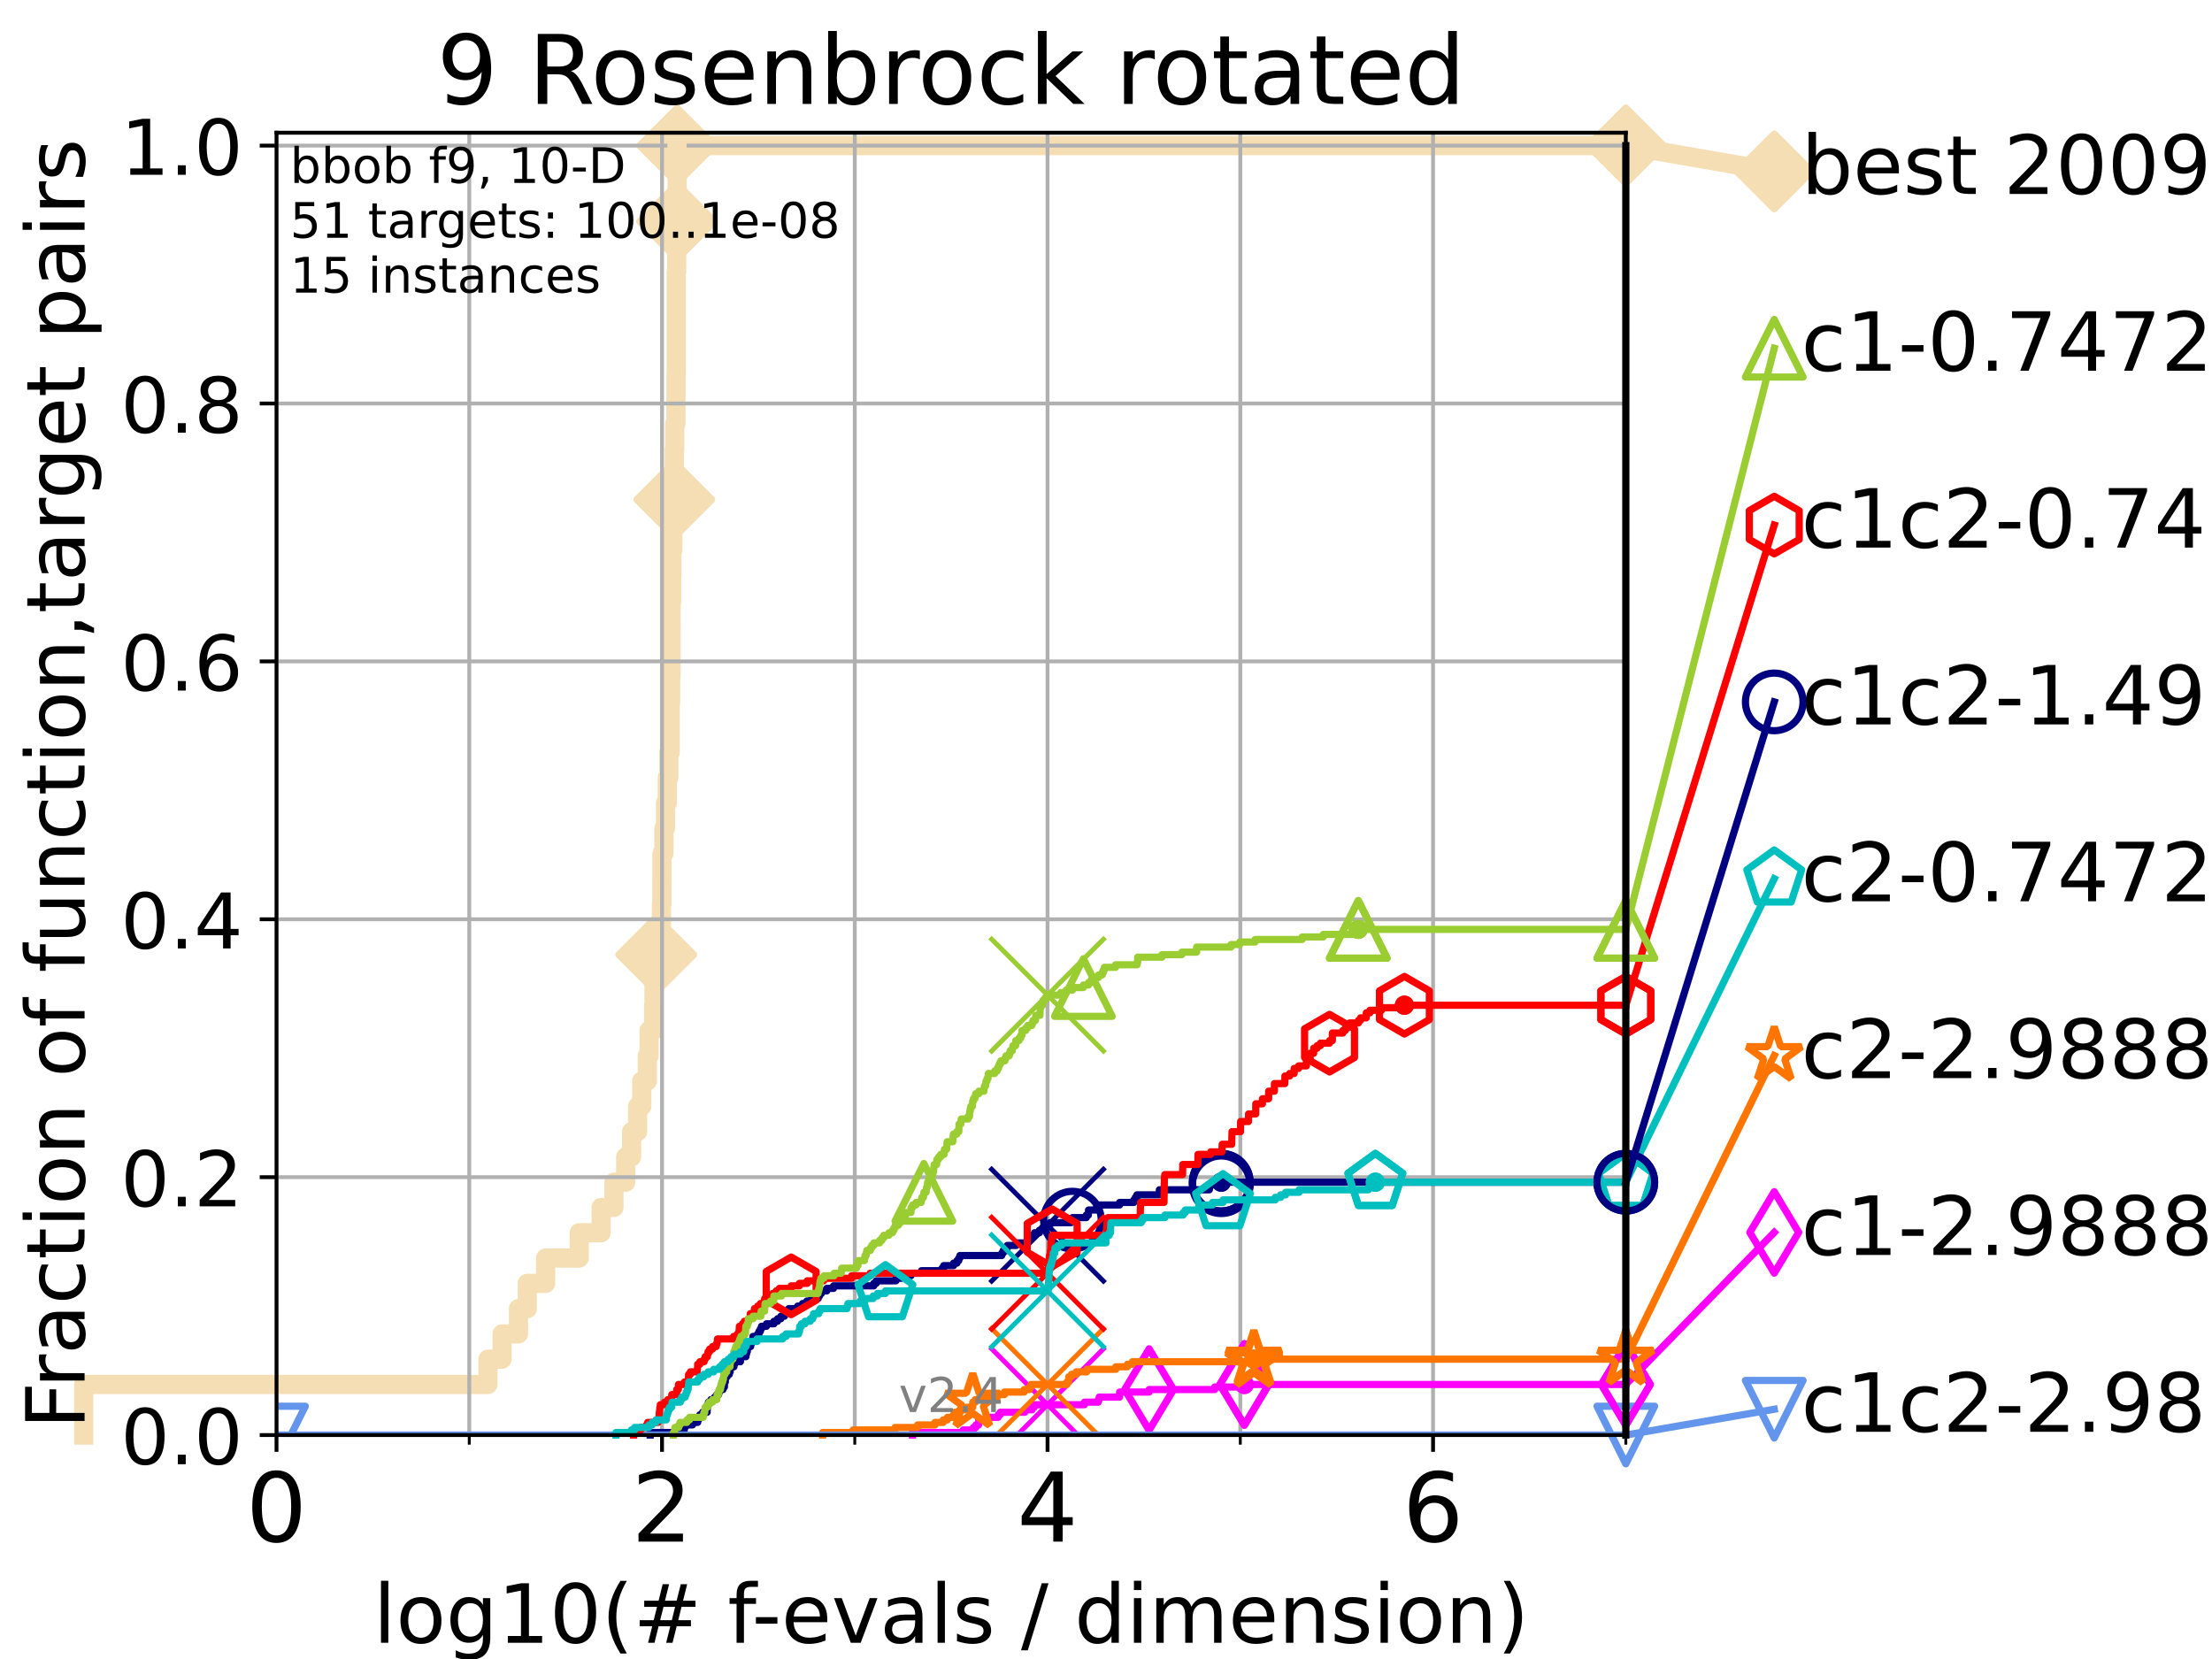 <?xml version="1.0" encoding="utf-8" standalone="no"?>
<!DOCTYPE svg PUBLIC "-//W3C//DTD SVG 1.1//EN"
  "http://www.w3.org/Graphics/SVG/1.1/DTD/svg11.dtd">
<!-- Created with matplotlib (https://matplotlib.org/) -->
<svg height="345.6pt" version="1.1" viewBox="0 0 460.8 345.6" width="460.8pt" xmlns="http://www.w3.org/2000/svg" xmlns:xlink="http://www.w3.org/1999/xlink">
 <defs>
  <style type="text/css">*{stroke-linecap:butt;stroke-linejoin:round;}</style>
 </defs>
 <g id="figure_1">
  <g id="patch_1">
   <path d="M 0 345.6 
L 460.8 345.6 
L 460.8 0 
L 0 0 
z
" style="fill:#ffffff;"/>
  </g>
  <g id="axes_1">
   <g id="patch_2">
    <path d="M 57.6 298.944 
L 338.688 298.944 
L 338.688 27.648 
L 57.6 27.648 
z
" style="fill:#ffffff;"/>
   </g>
   <g id="line2d_1">
    <path d="M 17.445 298.944 
L 17.445 288.41 
L 101.647 288.41 
L 101.647 283.143 
L 104.592 283.143 
L 104.592 277.877 
L 108.006 277.877 
L 108.006 272.61 
L 109.843 272.61 
L 109.843 267.343 
L 113.665 267.343 
L 113.665 262.076 
L 120.666 262.076 
L 120.666 256.809 
L 125.22 256.809 
L 125.22 251.542 
L 127.892 251.542 
L 127.892 246.275 
L 130.345 246.275 
L 130.345 241.009 
L 131.566 241.009 
L 131.566 235.742 
L 132.824 235.742 
L 132.824 230.475 
L 133.689 230.475 
L 133.689 225.208 
L 134.849 225.208 
L 134.849 219.941 
L 135.22 219.941 
L 135.22 214.674 
L 136.151 214.674 
L 136.151 209.407 
L 136.247 209.407 
L 136.247 204.141 
L 136.701 204.141 
L 136.701 198.874 
L 137.308 198.874 
L 137.308 193.607 
L 137.788 193.607 
L 137.788 188.34 
L 137.876 188.34 
L 137.876 183.073 
L 137.893 183.073 
L 137.893 177.806 
L 138.307 177.806 
L 138.307 172.539 
L 138.628 172.539 
L 138.628 167.272 
L 139.009 167.272 
L 139.009 162.006 
L 139.317 162.006 
L 139.317 156.739 
L 139.62 156.739 
L 139.62 146.205 
L 139.715 146.205 
L 139.715 140.938 
L 139.778 140.938 
L 139.778 130.404 
L 139.794 130.404 
L 139.794 125.138 
L 139.934 125.138 
L 139.934 119.871 
L 139.965 119.871 
L 139.965 114.604 
L 140.165 114.604 
L 140.165 109.337 
L 140.257 109.337 
L 140.257 104.07 
L 140.469 104.07 
L 140.469 93.536 
L 140.559 93.536 
L 140.559 88.27 
L 140.812 88.27 
L 140.812 83.003 
L 140.827 83.003 
L 140.827 77.736 
L 140.871 77.736 
L 140.871 56.668 
L 140.959 56.668 
L 140.959 51.402 
L 141.003 51.402 
L 141.003 46.135 
L 141.047 46.135 
L 141.047 30.334 
L 338.688 30.334 
" style="fill:none;stroke:#f5deb3;stroke-linecap:square;stroke-width:4;"/>
   </g>
   <g id="line2d_2">
    <defs>
     <path d="M -0 7.778 
L 7.778 0 
L 0 -7.778 
L -7.778 -0 
z
" id="mf4cc9f6542" style="stroke:#f5deb3;stroke-linejoin:miter;stroke-width:1.5;"/>
    </defs>
    <g>
     <use style="fill:#f5deb3;stroke:#f5deb3;stroke-linejoin:miter;stroke-width:1.5;" x="136.701" xlink:href="#mf4cc9f6542" y="198.874"/>
     <use style="fill:#f5deb3;stroke:#f5deb3;stroke-linejoin:miter;stroke-width:1.5;" x="140.469" xlink:href="#mf4cc9f6542" y="104.07"/>
     <use style="fill:#f5deb3;stroke:#f5deb3;stroke-linejoin:miter;stroke-width:1.5;" x="141.047" xlink:href="#mf4cc9f6542" y="46.135"/>
     <use style="fill:#f5deb3;stroke:#f5deb3;stroke-linejoin:miter;stroke-width:1.5;" x="141.047" xlink:href="#mf4cc9f6542" y="30.334"/>
     <use style="fill:#f5deb3;stroke:#f5deb3;stroke-linejoin:miter;stroke-width:1.5;" x="338.688" xlink:href="#mf4cc9f6542" y="30.334"/>
    </g>
   </g>
   <g id="line2d_3">
    <path style="fill:none;stroke:#f5deb3;stroke-linecap:square;stroke-width:4;"/>
    <g/>
   </g>
   <g id="line2d_4">
    <path d="M 338.688 30.334 
L 369.608 35.706 
" style="fill:none;stroke:#f5deb3;stroke-linecap:square;stroke-width:4;"/>
    <g>
     <use style="fill:#f5deb3;stroke:#f5deb3;stroke-linejoin:miter;stroke-width:1.5;" x="338.688" xlink:href="#mf4cc9f6542" y="30.334"/>
     <use style="fill:#f5deb3;stroke:#f5deb3;stroke-linejoin:miter;stroke-width:1.5;" x="369.608" xlink:href="#mf4cc9f6542" y="35.706"/>
    </g>
   </g>
   <g id="matplotlib.axis_1">
    <g id="xtick_1">
     <g id="line2d_5">
      <path clip-path="url(#pf906802b6c)" d="M 57.6 298.944 
L 57.6 27.648 
" style="fill:none;stroke:#b0b0b0;stroke-linecap:square;stroke-width:0.8;"/>
     </g>
     <g id="line2d_6">
      <defs>
       <path d="M 0 0 
L 0 3.5 
" id="m0cdce560d8" style="stroke:#000000;stroke-width:0.8;"/>
      </defs>
      <g>
       <use style="stroke:#000000;stroke-width:0.8;" x="57.6" xlink:href="#m0cdce560d8" y="298.944"/>
      </g>
     </g>
     <g id="text_1">
      <!-- 0 -->
      <g transform="translate(51.237 321.141)scale(0.2 -0.2)">
       <defs>
        <path d="M 31.781 66.406 
Q 24.172 66.406 20.328 58.906 
Q 16.5 51.422 16.5 36.375 
Q 16.5 21.391 20.328 13.891 
Q 24.172 6.391 31.781 6.391 
Q 39.453 6.391 43.281 13.891 
Q 47.125 21.391 47.125 36.375 
Q 47.125 51.422 43.281 58.906 
Q 39.453 66.406 31.781 66.406 
z
M 31.781 74.219 
Q 44.047 74.219 50.516 64.516 
Q 56.984 54.828 56.984 36.375 
Q 56.984 17.969 50.516 8.266 
Q 44.047 -1.422 31.781 -1.422 
Q 19.531 -1.422 13.062 8.266 
Q 6.594 17.969 6.594 36.375 
Q 6.594 54.828 13.062 64.516 
Q 19.531 74.219 31.781 74.219 
z
" id="DejaVuSans-48"/>
       </defs>
       <use xlink:href="#DejaVuSans-48"/>
      </g>
     </g>
    </g>
    <g id="xtick_2">
     <g id="line2d_7">
      <path clip-path="url(#pf906802b6c)" d="M 137.911 298.944 
L 137.911 27.648 
" style="fill:none;stroke:#b0b0b0;stroke-linecap:square;stroke-width:0.8;"/>
     </g>
     <g id="line2d_8">
      <g>
       <use style="stroke:#000000;stroke-width:0.8;" x="137.911" xlink:href="#m0cdce560d8" y="298.944"/>
      </g>
     </g>
     <g id="text_2">
      <!-- 2 -->
      <g transform="translate(131.548 321.141)scale(0.2 -0.2)">
       <defs>
        <path d="M 19.188 8.297 
L 53.609 8.297 
L 53.609 0 
L 7.328 0 
L 7.328 8.297 
Q 12.938 14.109 22.625 23.891 
Q 32.328 33.688 34.812 36.531 
Q 39.547 41.844 41.422 45.531 
Q 43.312 49.219 43.312 52.781 
Q 43.312 58.594 39.234 62.25 
Q 35.156 65.922 28.609 65.922 
Q 23.969 65.922 18.812 64.312 
Q 13.672 62.703 7.812 59.422 
L 7.812 69.391 
Q 13.766 71.781 18.938 73 
Q 24.125 74.219 28.422 74.219 
Q 39.75 74.219 46.484 68.547 
Q 53.219 62.891 53.219 53.422 
Q 53.219 48.922 51.531 44.891 
Q 49.859 40.875 45.406 35.406 
Q 44.188 33.984 37.641 27.219 
Q 31.109 20.453 19.188 8.297 
z
" id="DejaVuSans-50"/>
       </defs>
       <use xlink:href="#DejaVuSans-50"/>
      </g>
     </g>
    </g>
    <g id="xtick_3">
     <g id="line2d_9">
      <path clip-path="url(#pf906802b6c)" d="M 218.222 298.944 
L 218.222 27.648 
" style="fill:none;stroke:#b0b0b0;stroke-linecap:square;stroke-width:0.8;"/>
     </g>
     <g id="line2d_10">
      <g>
       <use style="stroke:#000000;stroke-width:0.8;" x="218.222" xlink:href="#m0cdce560d8" y="298.944"/>
      </g>
     </g>
     <g id="text_3">
      <!-- 4 -->
      <g transform="translate(211.859 321.141)scale(0.2 -0.2)">
       <defs>
        <path d="M 37.797 64.312 
L 12.891 25.391 
L 37.797 25.391 
z
M 35.203 72.906 
L 47.609 72.906 
L 47.609 25.391 
L 58.016 25.391 
L 58.016 17.188 
L 47.609 17.188 
L 47.609 0 
L 37.797 0 
L 37.797 17.188 
L 4.891 17.188 
L 4.891 26.703 
z
" id="DejaVuSans-52"/>
       </defs>
       <use xlink:href="#DejaVuSans-52"/>
      </g>
     </g>
    </g>
    <g id="xtick_4">
     <g id="line2d_11">
      <path clip-path="url(#pf906802b6c)" d="M 298.533 298.944 
L 298.533 27.648 
" style="fill:none;stroke:#b0b0b0;stroke-linecap:square;stroke-width:0.8;"/>
     </g>
     <g id="line2d_12">
      <g>
       <use style="stroke:#000000;stroke-width:0.8;" x="298.533" xlink:href="#m0cdce560d8" y="298.944"/>
      </g>
     </g>
     <g id="text_4">
      <!-- 6 -->
      <g transform="translate(292.17 321.141)scale(0.2 -0.2)">
       <defs>
        <path d="M 33.016 40.375 
Q 26.375 40.375 22.484 35.828 
Q 18.609 31.297 18.609 23.391 
Q 18.609 15.531 22.484 10.953 
Q 26.375 6.391 33.016 6.391 
Q 39.656 6.391 43.531 10.953 
Q 47.406 15.531 47.406 23.391 
Q 47.406 31.297 43.531 35.828 
Q 39.656 40.375 33.016 40.375 
z
M 52.594 71.297 
L 52.594 62.312 
Q 48.875 64.062 45.094 64.984 
Q 41.312 65.922 37.594 65.922 
Q 27.828 65.922 22.672 59.328 
Q 17.531 52.734 16.797 39.406 
Q 19.672 43.656 24.016 45.922 
Q 28.375 48.188 33.594 48.188 
Q 44.578 48.188 50.953 41.516 
Q 57.328 34.859 57.328 23.391 
Q 57.328 12.156 50.688 5.359 
Q 44.047 -1.422 33.016 -1.422 
Q 20.359 -1.422 13.672 8.266 
Q 6.984 17.969 6.984 36.375 
Q 6.984 53.656 15.188 63.938 
Q 23.391 74.219 37.203 74.219 
Q 40.922 74.219 44.703 73.484 
Q 48.484 72.75 52.594 71.297 
z
" id="DejaVuSans-54"/>
       </defs>
       <use xlink:href="#DejaVuSans-54"/>
      </g>
     </g>
    </g>
    <g id="xtick_5">
     <g id="line2d_13">
      <path clip-path="url(#pf906802b6c)" d="M 97.755 298.944 
L 97.755 27.648 
" style="fill:none;stroke:#b0b0b0;stroke-linecap:square;stroke-width:0.8;"/>
     </g>
     <g id="line2d_14">
      <defs>
       <path d="M 0 0 
L 0 2 
" id="m2a2c7f71f1" style="stroke:#000000;stroke-width:0.6;"/>
      </defs>
      <g>
       <use style="stroke:#000000;stroke-width:0.6;" x="97.755" xlink:href="#m2a2c7f71f1" y="298.944"/>
      </g>
     </g>
    </g>
    <g id="xtick_6">
     <g id="line2d_15">
      <path clip-path="url(#pf906802b6c)" d="M 178.066 298.944 
L 178.066 27.648 
" style="fill:none;stroke:#b0b0b0;stroke-linecap:square;stroke-width:0.8;"/>
     </g>
     <g id="line2d_16">
      <g>
       <use style="stroke:#000000;stroke-width:0.6;" x="178.066" xlink:href="#m2a2c7f71f1" y="298.944"/>
      </g>
     </g>
    </g>
    <g id="xtick_7">
     <g id="line2d_17">
      <path clip-path="url(#pf906802b6c)" d="M 258.377 298.944 
L 258.377 27.648 
" style="fill:none;stroke:#b0b0b0;stroke-linecap:square;stroke-width:0.8;"/>
     </g>
     <g id="line2d_18">
      <g>
       <use style="stroke:#000000;stroke-width:0.6;" x="258.377" xlink:href="#m2a2c7f71f1" y="298.944"/>
      </g>
     </g>
    </g>
    <g id="xtick_8">
     <g id="line2d_19">
      <path clip-path="url(#pf906802b6c)" d="M 338.688 298.944 
L 338.688 27.648 
" style="fill:none;stroke:#b0b0b0;stroke-linecap:square;stroke-width:0.8;"/>
     </g>
     <g id="line2d_20">
      <g>
       <use style="stroke:#000000;stroke-width:0.6;" x="338.688" xlink:href="#m2a2c7f71f1" y="298.944"/>
      </g>
     </g>
    </g>
    <g id="text_5">
     <!-- log10(# f-evals / dimension) -->
     <g transform="translate(77.764 342.218)scale(0.17 -0.17)">
      <defs>
       <path d="M 9.422 75.984 
L 18.406 75.984 
L 18.406 0 
L 9.422 0 
z
" id="DejaVuSans-108"/>
       <path d="M 30.609 48.391 
Q 23.391 48.391 19.188 42.75 
Q 14.984 37.109 14.984 27.297 
Q 14.984 17.484 19.156 11.844 
Q 23.344 6.203 30.609 6.203 
Q 37.797 6.203 41.984 11.859 
Q 46.188 17.531 46.188 27.297 
Q 46.188 37.016 41.984 42.703 
Q 37.797 48.391 30.609 48.391 
z
M 30.609 56 
Q 42.328 56 49.016 48.375 
Q 55.719 40.766 55.719 27.297 
Q 55.719 13.875 49.016 6.219 
Q 42.328 -1.422 30.609 -1.422 
Q 18.844 -1.422 12.172 6.219 
Q 5.516 13.875 5.516 27.297 
Q 5.516 40.766 12.172 48.375 
Q 18.844 56 30.609 56 
z
" id="DejaVuSans-111"/>
       <path d="M 45.406 27.984 
Q 45.406 37.75 41.375 43.109 
Q 37.359 48.484 30.078 48.484 
Q 22.859 48.484 18.828 43.109 
Q 14.797 37.75 14.797 27.984 
Q 14.797 18.266 18.828 12.891 
Q 22.859 7.516 30.078 7.516 
Q 37.359 7.516 41.375 12.891 
Q 45.406 18.266 45.406 27.984 
z
M 54.391 6.781 
Q 54.391 -7.172 48.188 -13.984 
Q 42 -20.797 29.203 -20.797 
Q 24.469 -20.797 20.266 -20.094 
Q 16.062 -19.391 12.109 -17.922 
L 12.109 -9.188 
Q 16.062 -11.328 19.922 -12.344 
Q 23.781 -13.375 27.781 -13.375 
Q 36.625 -13.375 41.016 -8.766 
Q 45.406 -4.156 45.406 5.172 
L 45.406 9.625 
Q 42.625 4.781 38.281 2.391 
Q 33.938 0 27.875 0 
Q 17.828 0 11.672 7.656 
Q 5.516 15.328 5.516 27.984 
Q 5.516 40.672 11.672 48.328 
Q 17.828 56 27.875 56 
Q 33.938 56 38.281 53.609 
Q 42.625 51.219 45.406 46.391 
L 45.406 54.688 
L 54.391 54.688 
z
" id="DejaVuSans-103"/>
       <path d="M 12.406 8.297 
L 28.516 8.297 
L 28.516 63.922 
L 10.984 60.406 
L 10.984 69.391 
L 28.422 72.906 
L 38.281 72.906 
L 38.281 8.297 
L 54.391 8.297 
L 54.391 0 
L 12.406 0 
z
" id="DejaVuSans-49"/>
       <path d="M 31 75.875 
Q 24.469 64.656 21.281 53.656 
Q 18.109 42.672 18.109 31.391 
Q 18.109 20.125 21.312 9.062 
Q 24.516 -2 31 -13.188 
L 23.188 -13.188 
Q 15.875 -1.703 12.234 9.375 
Q 8.594 20.453 8.594 31.391 
Q 8.594 42.281 12.203 53.312 
Q 15.828 64.359 23.188 75.875 
z
" id="DejaVuSans-40"/>
       <path d="M 51.125 44 
L 36.922 44 
L 32.812 27.688 
L 47.125 27.688 
z
M 43.797 71.781 
L 38.719 51.516 
L 52.984 51.516 
L 58.109 71.781 
L 65.922 71.781 
L 60.891 51.516 
L 76.125 51.516 
L 76.125 44 
L 58.984 44 
L 54.984 27.688 
L 70.516 27.688 
L 70.516 20.219 
L 53.078 20.219 
L 48 0 
L 40.188 0 
L 45.219 20.219 
L 30.906 20.219 
L 25.875 0 
L 18.016 0 
L 23.094 20.219 
L 7.719 20.219 
L 7.719 27.688 
L 24.906 27.688 
L 29 44 
L 13.281 44 
L 13.281 51.516 
L 30.906 51.516 
L 35.891 71.781 
z
" id="DejaVuSans-35"/>
       <path id="DejaVuSans-32"/>
       <path d="M 37.109 75.984 
L 37.109 68.5 
L 28.516 68.5 
Q 23.688 68.5 21.797 66.547 
Q 19.922 64.594 19.922 59.516 
L 19.922 54.688 
L 34.719 54.688 
L 34.719 47.703 
L 19.922 47.703 
L 19.922 0 
L 10.891 0 
L 10.891 47.703 
L 2.297 47.703 
L 2.297 54.688 
L 10.891 54.688 
L 10.891 58.5 
Q 10.891 67.625 15.141 71.797 
Q 19.391 75.984 28.609 75.984 
z
" id="DejaVuSans-102"/>
       <path d="M 4.891 31.391 
L 31.203 31.391 
L 31.203 23.391 
L 4.891 23.391 
z
" id="DejaVuSans-45"/>
       <path d="M 56.203 29.594 
L 56.203 25.203 
L 14.891 25.203 
Q 15.484 15.922 20.484 11.062 
Q 25.484 6.203 34.422 6.203 
Q 39.594 6.203 44.453 7.469 
Q 49.312 8.734 54.109 11.281 
L 54.109 2.781 
Q 49.266 0.734 44.188 -0.344 
Q 39.109 -1.422 33.891 -1.422 
Q 20.797 -1.422 13.156 6.188 
Q 5.516 13.812 5.516 26.812 
Q 5.516 40.234 12.766 48.109 
Q 20.016 56 32.328 56 
Q 43.359 56 49.781 48.891 
Q 56.203 41.797 56.203 29.594 
z
M 47.219 32.234 
Q 47.125 39.594 43.094 43.984 
Q 39.062 48.391 32.422 48.391 
Q 24.906 48.391 20.391 44.141 
Q 15.875 39.891 15.188 32.172 
z
" id="DejaVuSans-101"/>
       <path d="M 2.984 54.688 
L 12.5 54.688 
L 29.594 8.797 
L 46.688 54.688 
L 56.203 54.688 
L 35.688 0 
L 23.484 0 
z
" id="DejaVuSans-118"/>
       <path d="M 34.281 27.484 
Q 23.391 27.484 19.188 25 
Q 14.984 22.516 14.984 16.5 
Q 14.984 11.719 18.141 8.906 
Q 21.297 6.109 26.703 6.109 
Q 34.188 6.109 38.703 11.406 
Q 43.219 16.703 43.219 25.484 
L 43.219 27.484 
z
M 52.203 31.203 
L 52.203 0 
L 43.219 0 
L 43.219 8.297 
Q 40.141 3.328 35.547 0.953 
Q 30.953 -1.422 24.312 -1.422 
Q 15.922 -1.422 10.953 3.297 
Q 6 8.016 6 15.922 
Q 6 25.141 12.172 29.828 
Q 18.359 34.516 30.609 34.516 
L 43.219 34.516 
L 43.219 35.406 
Q 43.219 41.609 39.141 45 
Q 35.062 48.391 27.688 48.391 
Q 23 48.391 18.547 47.266 
Q 14.109 46.141 10.016 43.891 
L 10.016 52.203 
Q 14.938 54.109 19.578 55.047 
Q 24.219 56 28.609 56 
Q 40.484 56 46.344 49.844 
Q 52.203 43.703 52.203 31.203 
z
" id="DejaVuSans-97"/>
       <path d="M 44.281 53.078 
L 44.281 44.578 
Q 40.484 46.531 36.375 47.5 
Q 32.281 48.484 27.875 48.484 
Q 21.188 48.484 17.844 46.438 
Q 14.5 44.391 14.5 40.281 
Q 14.5 37.156 16.891 35.375 
Q 19.281 33.594 26.516 31.984 
L 29.594 31.297 
Q 39.156 29.25 43.188 25.516 
Q 47.219 21.781 47.219 15.094 
Q 47.219 7.469 41.188 3.016 
Q 35.156 -1.422 24.609 -1.422 
Q 20.219 -1.422 15.453 -0.562 
Q 10.688 0.297 5.422 2 
L 5.422 11.281 
Q 10.406 8.688 15.234 7.391 
Q 20.062 6.109 24.812 6.109 
Q 31.156 6.109 34.562 8.281 
Q 37.984 10.453 37.984 14.406 
Q 37.984 18.062 35.516 20.016 
Q 33.062 21.969 24.703 23.781 
L 21.578 24.516 
Q 13.234 26.266 9.516 29.906 
Q 5.812 33.547 5.812 39.891 
Q 5.812 47.609 11.281 51.797 
Q 16.75 56 26.812 56 
Q 31.781 56 36.172 55.266 
Q 40.578 54.547 44.281 53.078 
z
" id="DejaVuSans-115"/>
       <path d="M 25.391 72.906 
L 33.688 72.906 
L 8.297 -9.281 
L 0 -9.281 
z
" id="DejaVuSans-47"/>
       <path d="M 45.406 46.391 
L 45.406 75.984 
L 54.391 75.984 
L 54.391 0 
L 45.406 0 
L 45.406 8.203 
Q 42.578 3.328 38.25 0.953 
Q 33.938 -1.422 27.875 -1.422 
Q 17.969 -1.422 11.734 6.484 
Q 5.516 14.406 5.516 27.297 
Q 5.516 40.188 11.734 48.094 
Q 17.969 56 27.875 56 
Q 33.938 56 38.25 53.625 
Q 42.578 51.266 45.406 46.391 
z
M 14.797 27.297 
Q 14.797 17.391 18.875 11.75 
Q 22.953 6.109 30.078 6.109 
Q 37.203 6.109 41.297 11.75 
Q 45.406 17.391 45.406 27.297 
Q 45.406 37.203 41.297 42.844 
Q 37.203 48.484 30.078 48.484 
Q 22.953 48.484 18.875 42.844 
Q 14.797 37.203 14.797 27.297 
z
" id="DejaVuSans-100"/>
       <path d="M 9.422 54.688 
L 18.406 54.688 
L 18.406 0 
L 9.422 0 
z
M 9.422 75.984 
L 18.406 75.984 
L 18.406 64.594 
L 9.422 64.594 
z
" id="DejaVuSans-105"/>
       <path d="M 52 44.188 
Q 55.375 50.25 60.062 53.125 
Q 64.75 56 71.094 56 
Q 79.641 56 84.281 50.016 
Q 88.922 44.047 88.922 33.016 
L 88.922 0 
L 79.891 0 
L 79.891 32.719 
Q 79.891 40.578 77.094 44.375 
Q 74.312 48.188 68.609 48.188 
Q 61.625 48.188 57.562 43.547 
Q 53.516 38.922 53.516 30.906 
L 53.516 0 
L 44.484 0 
L 44.484 32.719 
Q 44.484 40.625 41.703 44.406 
Q 38.922 48.188 33.109 48.188 
Q 26.219 48.188 22.156 43.531 
Q 18.109 38.875 18.109 30.906 
L 18.109 0 
L 9.078 0 
L 9.078 54.688 
L 18.109 54.688 
L 18.109 46.188 
Q 21.188 51.219 25.484 53.609 
Q 29.781 56 35.688 56 
Q 41.656 56 45.828 52.969 
Q 50 49.953 52 44.188 
z
" id="DejaVuSans-109"/>
       <path d="M 54.891 33.016 
L 54.891 0 
L 45.906 0 
L 45.906 32.719 
Q 45.906 40.484 42.875 44.328 
Q 39.844 48.188 33.797 48.188 
Q 26.516 48.188 22.312 43.547 
Q 18.109 38.922 18.109 30.906 
L 18.109 0 
L 9.078 0 
L 9.078 54.688 
L 18.109 54.688 
L 18.109 46.188 
Q 21.344 51.125 25.703 53.562 
Q 30.078 56 35.797 56 
Q 45.219 56 50.047 50.172 
Q 54.891 44.344 54.891 33.016 
z
" id="DejaVuSans-110"/>
       <path d="M 8.016 75.875 
L 15.828 75.875 
Q 23.141 64.359 26.781 53.312 
Q 30.422 42.281 30.422 31.391 
Q 30.422 20.453 26.781 9.375 
Q 23.141 -1.703 15.828 -13.188 
L 8.016 -13.188 
Q 14.5 -2 17.703 9.062 
Q 20.906 20.125 20.906 31.391 
Q 20.906 42.672 17.703 53.656 
Q 14.5 64.656 8.016 75.875 
z
" id="DejaVuSans-41"/>
      </defs>
      <use xlink:href="#DejaVuSans-108"/>
      <use x="27.783" xlink:href="#DejaVuSans-111"/>
      <use x="88.965" xlink:href="#DejaVuSans-103"/>
      <use x="152.441" xlink:href="#DejaVuSans-49"/>
      <use x="216.064" xlink:href="#DejaVuSans-48"/>
      <use x="279.688" xlink:href="#DejaVuSans-40"/>
      <use x="318.701" xlink:href="#DejaVuSans-35"/>
      <use x="402.49" xlink:href="#DejaVuSans-32"/>
      <use x="434.277" xlink:href="#DejaVuSans-102"/>
      <use x="463.982" xlink:href="#DejaVuSans-45"/>
      <use x="500.066" xlink:href="#DejaVuSans-101"/>
      <use x="561.59" xlink:href="#DejaVuSans-118"/>
      <use x="620.77" xlink:href="#DejaVuSans-97"/>
      <use x="682.049" xlink:href="#DejaVuSans-108"/>
      <use x="709.832" xlink:href="#DejaVuSans-115"/>
      <use x="761.932" xlink:href="#DejaVuSans-32"/>
      <use x="793.719" xlink:href="#DejaVuSans-47"/>
      <use x="827.41" xlink:href="#DejaVuSans-32"/>
      <use x="859.197" xlink:href="#DejaVuSans-100"/>
      <use x="922.674" xlink:href="#DejaVuSans-105"/>
      <use x="950.457" xlink:href="#DejaVuSans-109"/>
      <use x="1047.869" xlink:href="#DejaVuSans-101"/>
      <use x="1109.393" xlink:href="#DejaVuSans-110"/>
      <use x="1172.771" xlink:href="#DejaVuSans-115"/>
      <use x="1224.871" xlink:href="#DejaVuSans-105"/>
      <use x="1252.654" xlink:href="#DejaVuSans-111"/>
      <use x="1313.836" xlink:href="#DejaVuSans-110"/>
      <use x="1377.215" xlink:href="#DejaVuSans-41"/>
     </g>
    </g>
   </g>
   <g id="matplotlib.axis_2">
    <g id="ytick_1">
     <g id="line2d_21">
      <path clip-path="url(#pf906802b6c)" d="M 57.6 298.944 
L 338.688 298.944 
" style="fill:none;stroke:#b0b0b0;stroke-linecap:square;stroke-width:0.8;"/>
     </g>
     <g id="line2d_22">
      <defs>
       <path d="M 0 0 
L -3.5 0 
" id="m9f240926b5" style="stroke:#000000;stroke-width:0.8;"/>
      </defs>
      <g>
       <use style="stroke:#000000;stroke-width:0.8;" x="57.6" xlink:href="#m9f240926b5" y="298.944"/>
      </g>
     </g>
     <g id="text_6">
      <!-- 0.0 -->
      <g transform="translate(25.155 305.023)scale(0.16 -0.16)">
       <defs>
        <path d="M 10.688 12.406 
L 21 12.406 
L 21 0 
L 10.688 0 
z
" id="DejaVuSans-46"/>
       </defs>
       <use xlink:href="#DejaVuSans-48"/>
       <use x="63.623" xlink:href="#DejaVuSans-46"/>
       <use x="95.41" xlink:href="#DejaVuSans-48"/>
      </g>
     </g>
    </g>
    <g id="ytick_2">
     <g id="line2d_23">
      <path clip-path="url(#pf906802b6c)" d="M 57.6 245.222 
L 338.688 245.222 
" style="fill:none;stroke:#b0b0b0;stroke-linecap:square;stroke-width:0.8;"/>
     </g>
     <g id="line2d_24">
      <g>
       <use style="stroke:#000000;stroke-width:0.8;" x="57.6" xlink:href="#m9f240926b5" y="245.222"/>
      </g>
     </g>
     <g id="text_7">
      <!-- 0.2 -->
      <g transform="translate(25.155 251.301)scale(0.16 -0.16)">
       <use xlink:href="#DejaVuSans-48"/>
       <use x="63.623" xlink:href="#DejaVuSans-46"/>
       <use x="95.41" xlink:href="#DejaVuSans-50"/>
      </g>
     </g>
    </g>
    <g id="ytick_3">
     <g id="line2d_25">
      <path clip-path="url(#pf906802b6c)" d="M 57.6 191.5 
L 338.688 191.5 
" style="fill:none;stroke:#b0b0b0;stroke-linecap:square;stroke-width:0.8;"/>
     </g>
     <g id="line2d_26">
      <g>
       <use style="stroke:#000000;stroke-width:0.8;" x="57.6" xlink:href="#m9f240926b5" y="191.5"/>
      </g>
     </g>
     <g id="text_8">
      <!-- 0.4 -->
      <g transform="translate(25.155 197.579)scale(0.16 -0.16)">
       <use xlink:href="#DejaVuSans-48"/>
       <use x="63.623" xlink:href="#DejaVuSans-46"/>
       <use x="95.41" xlink:href="#DejaVuSans-52"/>
      </g>
     </g>
    </g>
    <g id="ytick_4">
     <g id="line2d_27">
      <path clip-path="url(#pf906802b6c)" d="M 57.6 137.778 
L 338.688 137.778 
" style="fill:none;stroke:#b0b0b0;stroke-linecap:square;stroke-width:0.8;"/>
     </g>
     <g id="line2d_28">
      <g>
       <use style="stroke:#000000;stroke-width:0.8;" x="57.6" xlink:href="#m9f240926b5" y="137.778"/>
      </g>
     </g>
     <g id="text_9">
      <!-- 0.6 -->
      <g transform="translate(25.155 143.857)scale(0.16 -0.16)">
       <use xlink:href="#DejaVuSans-48"/>
       <use x="63.623" xlink:href="#DejaVuSans-46"/>
       <use x="95.41" xlink:href="#DejaVuSans-54"/>
      </g>
     </g>
    </g>
    <g id="ytick_5">
     <g id="line2d_29">
      <path clip-path="url(#pf906802b6c)" d="M 57.6 84.056 
L 338.688 84.056 
" style="fill:none;stroke:#b0b0b0;stroke-linecap:square;stroke-width:0.8;"/>
     </g>
     <g id="line2d_30">
      <g>
       <use style="stroke:#000000;stroke-width:0.8;" x="57.6" xlink:href="#m9f240926b5" y="84.056"/>
      </g>
     </g>
     <g id="text_10">
      <!-- 0.8 -->
      <g transform="translate(25.155 90.135)scale(0.16 -0.16)">
       <defs>
        <path d="M 31.781 34.625 
Q 24.75 34.625 20.719 30.859 
Q 16.703 27.094 16.703 20.516 
Q 16.703 13.922 20.719 10.156 
Q 24.75 6.391 31.781 6.391 
Q 38.812 6.391 42.859 10.172 
Q 46.922 13.969 46.922 20.516 
Q 46.922 27.094 42.891 30.859 
Q 38.875 34.625 31.781 34.625 
z
M 21.922 38.812 
Q 15.578 40.375 12.031 44.719 
Q 8.5 49.078 8.5 55.328 
Q 8.5 64.062 14.719 69.141 
Q 20.953 74.219 31.781 74.219 
Q 42.672 74.219 48.875 69.141 
Q 55.078 64.062 55.078 55.328 
Q 55.078 49.078 51.531 44.719 
Q 48 40.375 41.703 38.812 
Q 48.828 37.156 52.797 32.312 
Q 56.781 27.484 56.781 20.516 
Q 56.781 9.906 50.312 4.234 
Q 43.844 -1.422 31.781 -1.422 
Q 19.734 -1.422 13.25 4.234 
Q 6.781 9.906 6.781 20.516 
Q 6.781 27.484 10.781 32.312 
Q 14.797 37.156 21.922 38.812 
z
M 18.312 54.391 
Q 18.312 48.734 21.844 45.562 
Q 25.391 42.391 31.781 42.391 
Q 38.141 42.391 41.719 45.562 
Q 45.312 48.734 45.312 54.391 
Q 45.312 60.062 41.719 63.234 
Q 38.141 66.406 31.781 66.406 
Q 25.391 66.406 21.844 63.234 
Q 18.312 60.062 18.312 54.391 
z
" id="DejaVuSans-56"/>
       </defs>
       <use xlink:href="#DejaVuSans-48"/>
       <use x="63.623" xlink:href="#DejaVuSans-46"/>
       <use x="95.41" xlink:href="#DejaVuSans-56"/>
      </g>
     </g>
    </g>
    <g id="ytick_6">
     <g id="line2d_31">
      <path clip-path="url(#pf906802b6c)" d="M 57.6 30.334 
L 338.688 30.334 
" style="fill:none;stroke:#b0b0b0;stroke-linecap:square;stroke-width:0.8;"/>
     </g>
     <g id="line2d_32">
      <g>
       <use style="stroke:#000000;stroke-width:0.8;" x="57.6" xlink:href="#m9f240926b5" y="30.334"/>
      </g>
     </g>
     <g id="text_11">
      <!-- 1.0 -->
      <g transform="translate(25.155 36.413)scale(0.16 -0.16)">
       <use xlink:href="#DejaVuSans-49"/>
       <use x="63.623" xlink:href="#DejaVuSans-46"/>
       <use x="95.41" xlink:href="#DejaVuSans-48"/>
      </g>
     </g>
    </g>
    <g id="text_12">
     <!-- Fraction of function,target pairs -->
     <g transform="translate(17.62 297.681)rotate(-90)scale(0.17 -0.17)">
      <defs>
       <path d="M 9.812 72.906 
L 51.703 72.906 
L 51.703 64.594 
L 19.672 64.594 
L 19.672 43.109 
L 48.578 43.109 
L 48.578 34.812 
L 19.672 34.812 
L 19.672 0 
L 9.812 0 
z
" id="DejaVuSans-70"/>
       <path d="M 41.109 46.297 
Q 39.594 47.172 37.812 47.578 
Q 36.031 48 33.891 48 
Q 26.266 48 22.188 43.047 
Q 18.109 38.094 18.109 28.812 
L 18.109 0 
L 9.078 0 
L 9.078 54.688 
L 18.109 54.688 
L 18.109 46.188 
Q 20.953 51.172 25.484 53.578 
Q 30.031 56 36.531 56 
Q 37.453 56 38.578 55.875 
Q 39.703 55.766 41.062 55.516 
z
" id="DejaVuSans-114"/>
       <path d="M 48.781 52.594 
L 48.781 44.188 
Q 44.969 46.297 41.141 47.344 
Q 37.312 48.391 33.406 48.391 
Q 24.656 48.391 19.812 42.844 
Q 14.984 37.312 14.984 27.297 
Q 14.984 17.281 19.812 11.734 
Q 24.656 6.203 33.406 6.203 
Q 37.312 6.203 41.141 7.25 
Q 44.969 8.297 48.781 10.406 
L 48.781 2.094 
Q 45.016 0.344 40.984 -0.531 
Q 36.969 -1.422 32.422 -1.422 
Q 20.062 -1.422 12.781 6.344 
Q 5.516 14.109 5.516 27.297 
Q 5.516 40.672 12.859 48.328 
Q 20.219 56 33.016 56 
Q 37.156 56 41.109 55.141 
Q 45.062 54.297 48.781 52.594 
z
" id="DejaVuSans-99"/>
       <path d="M 18.312 70.219 
L 18.312 54.688 
L 36.812 54.688 
L 36.812 47.703 
L 18.312 47.703 
L 18.312 18.016 
Q 18.312 11.328 20.141 9.422 
Q 21.969 7.516 27.594 7.516 
L 36.812 7.516 
L 36.812 0 
L 27.594 0 
Q 17.188 0 13.234 3.875 
Q 9.281 7.766 9.281 18.016 
L 9.281 47.703 
L 2.688 47.703 
L 2.688 54.688 
L 9.281 54.688 
L 9.281 70.219 
z
" id="DejaVuSans-116"/>
       <path d="M 8.5 21.578 
L 8.5 54.688 
L 17.484 54.688 
L 17.484 21.922 
Q 17.484 14.156 20.5 10.266 
Q 23.531 6.391 29.594 6.391 
Q 36.859 6.391 41.078 11.031 
Q 45.312 15.672 45.312 23.688 
L 45.312 54.688 
L 54.297 54.688 
L 54.297 0 
L 45.312 0 
L 45.312 8.406 
Q 42.047 3.422 37.719 1 
Q 33.406 -1.422 27.688 -1.422 
Q 18.266 -1.422 13.375 4.438 
Q 8.5 10.297 8.5 21.578 
z
M 31.109 56 
z
" id="DejaVuSans-117"/>
       <path d="M 11.719 12.406 
L 22.016 12.406 
L 22.016 4 
L 14.016 -11.625 
L 7.719 -11.625 
L 11.719 4 
z
" id="DejaVuSans-44"/>
       <path d="M 18.109 8.203 
L 18.109 -20.797 
L 9.078 -20.797 
L 9.078 54.688 
L 18.109 54.688 
L 18.109 46.391 
Q 20.953 51.266 25.266 53.625 
Q 29.594 56 35.594 56 
Q 45.562 56 51.781 48.094 
Q 58.016 40.188 58.016 27.297 
Q 58.016 14.406 51.781 6.484 
Q 45.562 -1.422 35.594 -1.422 
Q 29.594 -1.422 25.266 0.953 
Q 20.953 3.328 18.109 8.203 
z
M 48.688 27.297 
Q 48.688 37.203 44.609 42.844 
Q 40.531 48.484 33.406 48.484 
Q 26.266 48.484 22.188 42.844 
Q 18.109 37.203 18.109 27.297 
Q 18.109 17.391 22.188 11.75 
Q 26.266 6.109 33.406 6.109 
Q 40.531 6.109 44.609 11.75 
Q 48.688 17.391 48.688 27.297 
z
" id="DejaVuSans-112"/>
      </defs>
      <use xlink:href="#DejaVuSans-70"/>
      <use x="50.27" xlink:href="#DejaVuSans-114"/>
      <use x="91.383" xlink:href="#DejaVuSans-97"/>
      <use x="152.662" xlink:href="#DejaVuSans-99"/>
      <use x="207.643" xlink:href="#DejaVuSans-116"/>
      <use x="246.852" xlink:href="#DejaVuSans-105"/>
      <use x="274.635" xlink:href="#DejaVuSans-111"/>
      <use x="335.816" xlink:href="#DejaVuSans-110"/>
      <use x="399.195" xlink:href="#DejaVuSans-32"/>
      <use x="430.982" xlink:href="#DejaVuSans-111"/>
      <use x="492.164" xlink:href="#DejaVuSans-102"/>
      <use x="527.369" xlink:href="#DejaVuSans-32"/>
      <use x="559.156" xlink:href="#DejaVuSans-102"/>
      <use x="594.361" xlink:href="#DejaVuSans-117"/>
      <use x="657.74" xlink:href="#DejaVuSans-110"/>
      <use x="721.119" xlink:href="#DejaVuSans-99"/>
      <use x="776.1" xlink:href="#DejaVuSans-116"/>
      <use x="815.309" xlink:href="#DejaVuSans-105"/>
      <use x="843.092" xlink:href="#DejaVuSans-111"/>
      <use x="904.273" xlink:href="#DejaVuSans-110"/>
      <use x="967.652" xlink:href="#DejaVuSans-44"/>
      <use x="999.439" xlink:href="#DejaVuSans-116"/>
      <use x="1038.648" xlink:href="#DejaVuSans-97"/>
      <use x="1099.928" xlink:href="#DejaVuSans-114"/>
      <use x="1139.291" xlink:href="#DejaVuSans-103"/>
      <use x="1202.768" xlink:href="#DejaVuSans-101"/>
      <use x="1264.291" xlink:href="#DejaVuSans-116"/>
      <use x="1303.5" xlink:href="#DejaVuSans-32"/>
      <use x="1335.287" xlink:href="#DejaVuSans-112"/>
      <use x="1398.764" xlink:href="#DejaVuSans-97"/>
      <use x="1460.043" xlink:href="#DejaVuSans-105"/>
      <use x="1487.826" xlink:href="#DejaVuSans-114"/>
      <use x="1528.939" xlink:href="#DejaVuSans-115"/>
     </g>
    </g>
   </g>
   <g id="line2d_33">
    <defs>
     <path d="M 0 1.5 
C 0.398 1.5 0.779 1.342 1.061 1.061 
C 1.342 0.779 1.5 0.398 1.5 0 
C 1.5 -0.398 1.342 -0.779 1.061 -1.061 
C 0.779 -1.342 0.398 -1.5 0 -1.5 
C -0.398 -1.5 -0.779 -1.342 -1.061 -1.061 
C -1.342 -0.779 -1.5 -0.398 -1.5 0 
C -1.5 0.398 -1.342 0.779 -1.061 1.061 
C -0.779 1.342 -0.398 1.5 0 1.5 
z
" id="me18273acf9" style="stroke:#f5deb3;"/>
    </defs>
    <g>
     <use style="fill:#f5deb3;stroke:#f5deb3;" x="141.047" xlink:href="#me18273acf9" y="30.334"/>
     <use style="fill:#f5deb3;stroke:#f5deb3;" x="141.047" xlink:href="#me18273acf9" y="30.334"/>
    </g>
   </g>
   <g id="line2d_34">
    <defs>
     <path d="M 0 1.5 
C 0.398 1.5 0.779 1.342 1.061 1.061 
C 1.342 0.779 1.5 0.398 1.5 0 
C 1.5 -0.398 1.342 -0.779 1.061 -1.061 
C 0.779 -1.342 0.398 -1.5 0 -1.5 
C -0.398 -1.5 -0.779 -1.342 -1.061 -1.061 
C -1.342 -0.779 -1.5 -0.398 -1.5 0 
C -1.5 0.398 -1.342 0.779 -1.061 1.061 
C -0.779 1.342 -0.398 1.5 0 1.5 
z
" id="m42c89dfad9" style="stroke:#000080;"/>
    </defs>
    <g>
     <use style="fill:#000080;stroke:#000080;" x="254.41" xlink:href="#m42c89dfad9" y="246.275"/>
     <use style="fill:#000080;stroke:#000080;" x="254.41" xlink:href="#m42c89dfad9" y="246.275"/>
    </g>
   </g>
   <g id="line2d_35">
    <path d="M 135.442 298.944 
L 135.442 298.417 
L 142.257 298.417 
L 142.257 297.891 
L 142.54 297.891 
L 142.54 297.364 
L 142.726 297.364 
L 142.726 296.837 
L 144.27 296.837 
L 144.27 296.311 
L 145.339 296.311 
L 145.339 295.784 
L 145.531 295.784 
L 145.531 295.257 
L 145.777 295.257 
L 145.777 294.731 
L 146.346 294.731 
L 146.346 294.204 
L 147.308 294.204 
L 147.379 292.624 
L 147.58 292.624 
L 147.58 292.097 
L 148.103 292.097 
L 148.103 291.57 
L 148.873 291.57 
L 148.873 291.044 
L 149.314 291.044 
L 149.314 290.517 
L 149.709 290.517 
L 149.709 289.99 
L 149.903 289.99 
L 149.903 289.464 
L 150.607 289.464 
L 150.607 288.937 
L 150.908 288.937 
L 150.908 287.884 
L 151.105 287.884 
L 151.105 286.83 
L 151.462 286.83 
L 151.462 286.304 
L 151.928 286.304 
L 151.928 285.777 
L 152.115 285.777 
L 152.146 284.723 
L 152.9 284.723 
L 152.9 284.197 
L 153.047 284.197 
L 153.047 283.67 
L 154.242 283.67 
L 154.277 282.617 
L 155.393 282.617 
L 155.393 282.09 
L 155.514 282.09 
L 155.514 281.563 
L 155.679 281.563 
L 155.723 280.51 
L 156.382 280.51 
L 156.382 279.983 
L 156.521 279.983 
L 156.521 279.457 
L 156.753 279.457 
L 156.848 278.403 
L 157.826 278.403 
L 157.826 277.877 
L 158.108 277.877 
L 158.108 277.35 
L 158.396 277.35 
L 158.396 276.823 
L 158.626 276.823 
L 158.626 276.296 
L 159.663 276.296 
L 159.663 275.77 
L 161.229 275.77 
L 161.229 275.243 
L 161.977 275.243 
L 161.977 274.716 
L 162.674 274.716 
L 162.674 274.19 
L 163.425 274.19 
L 163.425 273.663 
L 163.626 273.663 
L 163.626 273.136 
L 164.311 273.136 
L 164.311 272.61 
L 166.169 272.61 
L 166.169 272.083 
L 167.184 272.083 
L 167.184 271.556 
L 168.082 271.556 
L 168.082 271.03 
L 169.032 271.03 
L 169.032 270.503 
L 170.441 270.503 
L 170.441 269.976 
L 170.733 269.976 
L 170.733 269.45 
L 171.116 269.45 
L 171.116 268.923 
L 172.235 268.923 
L 172.235 268.396 
L 173.637 268.396 
L 173.637 267.87 
L 182.023 267.87 
L 182.023 267.343 
L 182.538 267.343 
L 182.538 266.816 
L 186.646 266.816 
L 186.646 266.289 
L 187.782 266.289 
L 187.782 265.763 
L 189.76 265.763 
L 189.76 265.236 
L 191.971 265.236 
L 191.971 264.709 
L 196.246 264.709 
L 196.246 264.183 
L 196.58 264.183 
L 196.58 263.656 
L 198.647 263.656 
L 198.647 263.129 
L 199.359 263.129 
L 199.359 262.603 
L 199.734 262.603 
L 199.734 262.076 
L 199.964 262.076 
L 199.964 261.549 
L 208.692 261.549 
L 208.692 261.023 
L 208.991 261.023 
L 208.991 260.496 
L 209.73 260.496 
L 209.839 259.443 
L 211.704 259.443 
L 211.704 258.916 
L 214.089 258.916 
L 214.089 258.389 
L 214.554 258.389 
L 214.554 257.862 
L 214.8 257.862 
L 214.8 257.336 
L 215.515 257.336 
L 215.515 256.809 
L 216.524 256.809 
L 216.524 256.282 
L 217.152 256.282 
L 217.152 255.756 
L 218.147 255.756 
L 218.147 255.229 
L 218.728 255.229 
L 218.728 254.702 
L 223.136 254.702 
L 223.136 254.176 
L 223.409 254.176 
L 223.409 253.649 
L 226.298 253.649 
L 226.298 253.122 
L 226.734 253.122 
L 226.76 252.069 
L 228.39 252.069 
L 228.39 251.542 
L 229.009 251.542 
L 229.009 251.016 
L 233.244 251.016 
L 233.244 250.489 
L 236.201 250.489 
L 236.201 249.962 
L 236.524 249.962 
L 236.524 249.436 
L 236.833 249.436 
L 236.833 248.909 
L 241.464 248.909 
L 241.521 247.855 
L 251.924 247.855 
L 251.924 247.329 
L 252.071 247.329 
L 252.071 246.802 
L 254.41 246.802 
L 254.41 246.275 
L 338.688 246.275 
L 338.688 246.275 
" style="fill:none;stroke:#000080;stroke-linecap:square;stroke-width:1.5;"/>
   </g>
   <g id="line2d_36">
    <defs>
     <path d="M 0 6 
C 1.591 6 3.117 5.368 4.243 4.243 
C 5.368 3.117 6 1.591 6 0 
C 6 -1.591 5.368 -3.117 4.243 -4.243 
C 3.117 -5.368 1.591 -6 0 -6 
C -1.591 -6 -3.117 -5.368 -4.243 -4.243 
C -5.368 -3.117 -6 -1.591 -6 0 
C -6 1.591 -5.368 3.117 -4.243 4.243 
C -3.117 5.368 -1.591 6 0 6 
z
" id="mcb30779a07" style="stroke:#000080;stroke-width:1.5;"/>
    </defs>
    <g>
     <use style="fill-opacity:0;stroke:#000080;stroke-width:1.5;" x="223.409" xlink:href="#mcb30779a07" y="254.176"/>
     <use style="fill-opacity:0;stroke:#000080;stroke-width:1.5;" x="254.41" xlink:href="#mcb30779a07" y="246.802"/>
     <use style="fill-opacity:0;stroke:#000080;stroke-width:1.5;" x="254.41" xlink:href="#mcb30779a07" y="246.275"/>
     <use style="fill-opacity:0;stroke:#000080;stroke-width:1.5;" x="254.41" xlink:href="#mcb30779a07" y="246.275"/>
     <use style="fill-opacity:0;stroke:#000080;stroke-width:1.5;" x="338.688" xlink:href="#mcb30779a07" y="246.275"/>
    </g>
   </g>
   <g id="line2d_37">
    <path style="fill:none;stroke:#000080;stroke-linecap:square;stroke-width:1.5;"/>
    <g/>
   </g>
   <g id="line2d_38">
    <path clip-path="url(#pf906802b6c)" d="M 218.222 255.229 
" style="fill:none;stroke:#000080;stroke-linecap:square;stroke-width:1.5;"/>
    <defs>
     <path d="M -12 12 
L 12 -12 
M -12 -12 
L 12 12 
" id="m10929dd0c3" style="stroke:#000080;"/>
    </defs>
    <g clip-path="url(#pf906802b6c)">
     <use style="fill:#000080;stroke:#000080;" x="218.222" xlink:href="#m10929dd0c3" y="255.229"/>
    </g>
   </g>
   <g id="line2d_39">
    <defs>
     <path d="M 0 1.5 
C 0.398 1.5 0.779 1.342 1.061 1.061 
C 1.342 0.779 1.5 0.398 1.5 0 
C 1.5 -0.398 1.342 -0.779 1.061 -1.061 
C 0.779 -1.342 0.398 -1.5 0 -1.5 
C -0.398 -1.5 -0.779 -1.342 -1.061 -1.061 
C -1.342 -0.779 -1.5 -0.398 -1.5 0 
C -1.5 0.398 -1.342 0.779 -1.061 1.061 
C -0.779 1.342 -0.398 1.5 0 1.5 
z
" id="m05512e7497" style="stroke:#ff00ff;"/>
    </defs>
    <g>
     <use style="fill:#ff00ff;stroke:#ff00ff;" x="259.217" xlink:href="#m05512e7497" y="288.41"/>
     <use style="fill:#ff00ff;stroke:#ff00ff;" x="259.217" xlink:href="#m05512e7497" y="288.41"/>
    </g>
   </g>
   <g id="line2d_40">
    <path d="M 190.078 298.944 
L 190.078 298.417 
L 200.641 298.417 
L 200.641 297.891 
L 202.777 297.891 
L 202.777 297.364 
L 203.297 297.364 
L 203.297 296.837 
L 203.861 296.837 
L 203.861 296.311 
L 203.876 296.311 
L 203.876 295.784 
L 205.904 295.784 
L 205.904 295.257 
L 207.933 295.257 
L 207.933 294.731 
L 208.359 294.731 
L 208.359 294.204 
L 213.481 294.204 
L 213.481 293.677 
L 215.013 293.677 
L 215.013 293.15 
L 215.459 293.15 
L 215.459 292.624 
L 225.913 292.624 
L 225.913 292.097 
L 228.779 292.097 
L 228.779 291.57 
L 228.983 291.57 
L 228.983 291.044 
L 233.232 291.044 
L 233.232 289.99 
L 239.383 289.99 
L 239.383 289.464 
L 253.043 289.464 
L 253.043 288.937 
L 259.217 288.937 
L 259.217 288.41 
L 338.688 288.41 
" style="fill:none;stroke:#ff00ff;stroke-linecap:square;stroke-width:1.5;"/>
   </g>
   <g id="line2d_41">
    <defs>
     <path d="M -0 8.485 
L 5.091 0 
L 0 -8.485 
L -5.091 -0 
z
" id="me51eac95e9" style="stroke:#ff00ff;stroke-linejoin:miter;stroke-width:1.5;"/>
    </defs>
    <g>
     <use style="fill-opacity:0;stroke:#ff00ff;stroke-linejoin:miter;stroke-width:1.5;" x="239.383" xlink:href="#me51eac95e9" y="289.464"/>
     <use style="fill-opacity:0;stroke:#ff00ff;stroke-linejoin:miter;stroke-width:1.5;" x="259.217" xlink:href="#me51eac95e9" y="288.41"/>
     <use style="fill-opacity:0;stroke:#ff00ff;stroke-linejoin:miter;stroke-width:1.5;" x="259.217" xlink:href="#me51eac95e9" y="288.41"/>
     <use style="fill-opacity:0;stroke:#ff00ff;stroke-linejoin:miter;stroke-width:1.5;" x="338.688" xlink:href="#me51eac95e9" y="288.41"/>
    </g>
   </g>
   <g id="line2d_42">
    <path style="fill:none;stroke:#ff00ff;stroke-linecap:square;stroke-width:1.5;"/>
    <g/>
   </g>
   <g id="line2d_43">
    <path clip-path="url(#pf906802b6c)" d="M 218.222 292.624 
" style="fill:none;stroke:#ff00ff;stroke-linecap:square;stroke-width:1.5;"/>
    <defs>
     <path d="M -12 12 
L 12 -12 
M -12 -12 
L 12 12 
" id="me610593e3a" style="stroke:#ff00ff;"/>
    </defs>
    <g clip-path="url(#pf906802b6c)">
     <use style="fill:#ff00ff;stroke:#ff00ff;" x="218.222" xlink:href="#me610593e3a" y="292.624"/>
    </g>
   </g>
   <g id="line2d_44">
    <defs>
     <path d="M 0 1.5 
C 0.398 1.5 0.779 1.342 1.061 1.061 
C 1.342 0.779 1.5 0.398 1.5 0 
C 1.5 -0.398 1.342 -0.779 1.061 -1.061 
C 0.779 -1.342 0.398 -1.5 0 -1.5 
C -0.398 -1.5 -0.779 -1.342 -1.061 -1.061 
C -1.342 -0.779 -1.5 -0.398 -1.5 0 
C -1.5 0.398 -1.342 0.779 -1.061 1.061 
C -0.779 1.342 -0.398 1.5 0 1.5 
z
" id="m811c961161" style="stroke:#ff7500;"/>
    </defs>
    <g>
     <use style="fill:#ff7500;stroke:#ff7500;" x="261.199" xlink:href="#m811c961161" y="283.143"/>
     <use style="fill:#ff7500;stroke:#ff7500;" x="261.199" xlink:href="#m811c961161" y="283.143"/>
    </g>
   </g>
   <g id="line2d_45">
    <path d="M 171.366 298.944 
L 171.366 298.417 
L 177.716 298.417 
L 177.716 297.891 
L 186.464 297.891 
L 186.464 297.364 
L 191.158 297.364 
L 191.158 296.837 
L 194.783 296.837 
L 194.783 296.311 
L 196.489 296.311 
L 196.489 295.784 
L 197.361 295.784 
L 197.361 295.257 
L 198.592 295.257 
L 198.592 294.731 
L 198.89 294.731 
L 198.89 294.204 
L 199.937 294.204 
L 199.937 293.677 
L 201.341 293.677 
L 201.341 293.15 
L 202.639 293.15 
L 202.639 292.097 
L 203.159 292.097 
L 203.159 291.57 
L 204.047 291.57 
L 204.047 291.044 
L 207.807 291.044 
L 207.807 290.517 
L 209.235 290.517 
L 209.235 289.99 
L 213.352 289.99 
L 213.352 289.464 
L 214.482 289.464 
L 214.482 288.937 
L 214.763 288.937 
L 214.763 288.41 
L 222.263 288.41 
L 222.263 287.884 
L 222.63 287.884 
L 222.63 286.83 
L 223.196 286.83 
L 223.196 286.304 
L 224.204 286.304 
L 224.204 285.777 
L 226.389 285.777 
L 226.389 285.25 
L 232.447 285.25 
L 232.447 284.723 
L 234.867 284.723 
L 234.867 284.197 
L 235.904 284.197 
L 235.904 283.67 
L 261.199 283.67 
L 261.199 283.143 
L 338.688 283.143 
" style="fill:none;stroke:#ff7500;stroke-linecap:square;stroke-width:1.5;"/>
   </g>
   <g id="line2d_46">
    <defs>
     <path d="M 0 -6 
L -1.347 -1.854 
L -5.706 -1.854 
L -2.18 0.708 
L -3.527 4.854 
L -0 2.292 
L 3.527 4.854 
L 2.18 0.708 
L 5.706 -1.854 
L 1.347 -1.854 
z
" id="m04df264ba4" style="stroke:#ff7500;stroke-linejoin:bevel;stroke-width:1.5;"/>
    </defs>
    <g>
     <use style="fill-opacity:0;stroke:#ff7500;stroke-linejoin:bevel;stroke-width:1.5;" x="202.639" xlink:href="#m04df264ba4" y="292.097"/>
     <use style="fill-opacity:0;stroke:#ff7500;stroke-linejoin:bevel;stroke-width:1.5;" x="261.199" xlink:href="#m04df264ba4" y="283.67"/>
     <use style="fill-opacity:0;stroke:#ff7500;stroke-linejoin:bevel;stroke-width:1.5;" x="261.199" xlink:href="#m04df264ba4" y="283.143"/>
     <use style="fill-opacity:0;stroke:#ff7500;stroke-linejoin:bevel;stroke-width:1.5;" x="338.688" xlink:href="#m04df264ba4" y="283.143"/>
    </g>
   </g>
   <g id="line2d_47">
    <path style="fill:none;stroke:#ff7500;stroke-linecap:square;stroke-width:1.5;"/>
    <g/>
   </g>
   <g id="line2d_48">
    <path clip-path="url(#pf906802b6c)" d="M 218.222 288.41 
" style="fill:none;stroke:#ff7500;stroke-linecap:square;stroke-width:1.5;"/>
    <defs>
     <path d="M -12 12 
L 12 -12 
M -12 -12 
L 12 12 
" id="m666fad8a18" style="stroke:#ff7500;"/>
    </defs>
    <g clip-path="url(#pf906802b6c)">
     <use style="fill:#ff7500;stroke:#ff7500;" x="218.222" xlink:href="#m666fad8a18" y="288.41"/>
    </g>
   </g>
   <g id="line2d_49">
    <path clip-path="url(#pf906802b6c)" d="M 57.6 298.944 
L 57.6 298.944 
L 57.6 298.944 
L 57.6 298.944 
L 338.688 298.944 
" style="fill:none;stroke:#6495ed;stroke-linecap:square;stroke-width:1.5;"/>
   </g>
   <g id="line2d_50">
    <defs>
     <path d="M -0 6 
L 6 -6 
L -6 -6 
z
" id="meca13eedb0" style="stroke:#6495ed;stroke-linejoin:miter;stroke-width:1.5;"/>
    </defs>
    <g clip-path="url(#pf906802b6c)">
     <use style="fill-opacity:0;stroke:#6495ed;stroke-linejoin:miter;stroke-width:1.5;" x="57.6" xlink:href="#meca13eedb0" y="298.944"/>
    </g>
   </g>
   <g id="line2d_51">
    <path clip-path="url(#pf906802b6c)" style="fill:none;stroke:#6495ed;stroke-linecap:square;stroke-width:1.5;"/>
    <g clip-path="url(#pf906802b6c)">
     <use style="fill-opacity:0;stroke:#6495ed;stroke-linejoin:miter;stroke-width:1.5;" x="-1" xlink:href="#meca13eedb0" y="567.554"/>
     <use style="fill-opacity:0;stroke:#6495ed;stroke-linejoin:miter;stroke-width:1.5;" x="338.688" xlink:href="#meca13eedb0" y="567.554"/>
    </g>
   </g>
   <g id="line2d_52">
    <defs>
     <path d="M 0 1.5 
C 0.398 1.5 0.779 1.342 1.061 1.061 
C 1.342 0.779 1.5 0.398 1.5 0 
C 1.5 -0.398 1.342 -0.779 1.061 -1.061 
C 0.779 -1.342 0.398 -1.5 0 -1.5 
C -0.398 -1.5 -0.779 -1.342 -1.061 -1.061 
C -1.342 -0.779 -1.5 -0.398 -1.5 0 
C -1.5 0.398 -1.342 0.779 -1.061 1.061 
C -0.779 1.342 -0.398 1.5 0 1.5 
z
" id="mf71a213219" style="stroke:#ff0000;"/>
    </defs>
    <g>
     <use style="fill:#ff0000;stroke:#ff0000;" x="292.565" xlink:href="#mf71a213219" y="209.407"/>
     <use style="fill:#ff0000;stroke:#ff0000;" x="292.565" xlink:href="#mf71a213219" y="209.407"/>
    </g>
   </g>
   <g id="line2d_53">
    <path d="M 131.987 298.944 
L 131.987 298.417 
L 132.158 298.417 
L 132.158 297.891 
L 133.488 297.891 
L 133.488 297.364 
L 134.661 297.364 
L 134.661 296.837 
L 134.932 296.837 
L 134.932 296.311 
L 137.09 296.311 
L 137.09 295.784 
L 137.235 295.784 
L 137.344 294.204 
L 137.38 294.204 
L 137.469 293.15 
L 137.559 293.15 
L 137.559 292.624 
L 138.443 292.624 
L 138.443 292.097 
L 139.107 292.097 
L 139.107 291.57 
L 139.872 291.57 
L 139.949 290.517 
L 140.959 290.517 
L 140.974 289.464 
L 141.321 289.464 
L 141.336 288.41 
L 142.593 288.41 
L 142.593 287.884 
L 143.375 287.884 
L 143.452 286.304 
L 143.828 286.304 
L 143.828 285.777 
L 145.224 285.777 
L 145.327 284.723 
L 145.339 284.723 
L 145.339 284.197 
L 145.799 284.197 
L 145.799 283.67 
L 146.686 283.67 
L 146.686 283.143 
L 146.906 283.143 
L 146.906 282.617 
L 147.369 282.617 
L 147.369 282.09 
L 147.5 282.09 
L 147.5 281.563 
L 147.829 281.563 
L 147.829 281.037 
L 148.44 281.037 
L 148.44 280.51 
L 149.196 280.51 
L 149.196 279.983 
L 149.368 279.983 
L 149.459 278.93 
L 152.819 278.93 
L 152.819 278.403 
L 153.609 278.403 
L 153.609 277.877 
L 153.911 277.877 
L 153.988 276.823 
L 154.022 276.823 
L 154.022 276.296 
L 154.655 276.296 
L 154.655 275.77 
L 155.057 275.77 
L 155.057 275.243 
L 155.929 275.243 
L 155.929 274.716 
L 156.255 274.716 
L 156.291 273.663 
L 157.093 273.663 
L 157.168 272.61 
L 157.832 272.61 
L 157.832 272.083 
L 158.396 272.083 
L 158.396 271.556 
L 159.17 271.556 
L 159.17 271.03 
L 159.299 271.03 
L 159.299 270.503 
L 159.768 270.503 
L 159.768 269.976 
L 160.966 269.976 
L 160.966 269.45 
L 161.681 269.45 
L 161.681 268.923 
L 162.351 268.923 
L 162.351 268.396 
L 164.817 268.396 
L 164.817 267.87 
L 166.521 267.87 
L 166.521 267.343 
L 168.165 267.343 
L 168.165 266.816 
L 171.598 266.816 
L 171.598 266.289 
L 177.412 266.289 
L 177.412 265.763 
L 181.284 265.763 
L 181.284 265.236 
L 218.366 265.236 
L 218.432 263.656 
L 218.527 263.656 
L 218.614 261.549 
L 218.76 261.549 
L 218.822 260.496 
L 218.882 260.496 
L 218.897 258.916 
L 219.019 258.916 
L 219.099 257.862 
L 219.183 257.862 
L 219.183 257.336 
L 230.395 257.336 
L 230.484 256.282 
L 230.507 256.282 
L 230.602 254.702 
L 230.797 254.702 
L 230.797 253.649 
L 237.504 253.649 
L 237.603 250.489 
L 242.485 250.489 
L 242.565 245.222 
L 242.643 245.222 
L 242.643 244.695 
L 246.359 244.695 
L 246.394 242.589 
L 249.535 242.589 
L 249.567 240.482 
L 252.21 240.482 
L 252.21 239.955 
L 254.551 239.955 
L 254.609 238.375 
L 256.588 238.375 
L 256.649 235.742 
L 258.424 235.742 
L 258.444 233.635 
L 260.079 233.635 
L 260.089 232.055 
L 261.59 232.055 
L 261.602 229.948 
L 262.988 229.948 
L 262.991 228.895 
L 264.273 228.895 
L 264.284 227.315 
L 265.483 227.315 
L 265.493 225.735 
L 267.654 225.735 
L 267.67 224.155 
L 268.659 224.155 
L 268.659 223.628 
L 269.6 223.628 
L 269.602 222.575 
L 270.514 222.575 
L 270.514 222.048 
L 272.145 222.048 
L 272.145 220.994 
L 272.925 220.994 
L 272.928 219.414 
L 273.665 219.414 
L 273.667 218.361 
L 274.379 218.361 
L 274.379 217.834 
L 275.066 217.834 
L 275.066 217.308 
L 276.965 217.308 
L 276.965 216.781 
L 277.553 216.781 
L 277.555 215.201 
L 279.739 215.201 
L 279.739 214.674 
L 280.238 214.674 
L 280.238 214.148 
L 280.728 214.148 
L 280.728 213.621 
L 281.205 213.621 
L 281.205 213.094 
L 282.993 213.094 
L 282.993 212.567 
L 283.418 212.567 
L 283.418 212.041 
L 284.619 212.041 
L 284.62 210.987 
L 285.376 210.987 
L 285.376 210.461 
L 287.798 210.461 
L 287.798 209.934 
L 292.565 209.934 
L 292.565 209.407 
L 338.688 209.407 
L 338.688 209.407 
" style="fill:none;stroke:#ff0000;stroke-linecap:square;stroke-width:1.5;"/>
   </g>
   <g id="line2d_54">
    <defs>
     <path d="M 0 -6 
L -5.196 -3 
L -5.196 3 
L -0 6 
L 5.196 3 
L 5.196 -3 
z
" id="mf5141f7b26" style="stroke:#ff0000;stroke-linejoin:miter;stroke-width:1.5;"/>
    </defs>
    <g>
     <use style="fill-opacity:0;stroke:#ff0000;stroke-linejoin:miter;stroke-width:1.5;" x="164.817" xlink:href="#mf5141f7b26" y="267.87"/>
     <use style="fill-opacity:0;stroke:#ff0000;stroke-linejoin:miter;stroke-width:1.5;" x="219.183" xlink:href="#mf5141f7b26" y="257.862"/>
     <use style="fill-opacity:0;stroke:#ff0000;stroke-linejoin:miter;stroke-width:1.5;" x="276.965" xlink:href="#mf5141f7b26" y="217.308"/>
     <use style="fill-opacity:0;stroke:#ff0000;stroke-linejoin:miter;stroke-width:1.5;" x="292.565" xlink:href="#mf5141f7b26" y="209.407"/>
     <use style="fill-opacity:0;stroke:#ff0000;stroke-linejoin:miter;stroke-width:1.5;" x="338.688" xlink:href="#mf5141f7b26" y="209.407"/>
    </g>
   </g>
   <g id="line2d_55">
    <path style="fill:none;stroke:#ff0000;stroke-linecap:square;stroke-width:1.5;"/>
    <g/>
   </g>
   <g id="line2d_56">
    <path clip-path="url(#pf906802b6c)" d="M 218.222 265.236 
" style="fill:none;stroke:#ff0000;stroke-linecap:square;stroke-width:1.5;"/>
    <defs>
     <path d="M -12 12 
L 12 -12 
M -12 -12 
L 12 12 
" id="mfbbe6ea150" style="stroke:#ff0000;"/>
    </defs>
    <g clip-path="url(#pf906802b6c)">
     <use style="fill:#ff0000;stroke:#ff0000;" x="218.222" xlink:href="#mfbbe6ea150" y="265.236"/>
    </g>
   </g>
   <g id="line2d_57">
    <defs>
     <path d="M 0 1.5 
C 0.398 1.5 0.779 1.342 1.061 1.061 
C 1.342 0.779 1.5 0.398 1.5 0 
C 1.5 -0.398 1.342 -0.779 1.061 -1.061 
C 0.779 -1.342 0.398 -1.5 0 -1.5 
C -0.398 -1.5 -0.779 -1.342 -1.061 -1.061 
C -1.342 -0.779 -1.5 -0.398 -1.5 0 
C -1.5 0.398 -1.342 0.779 -1.061 1.061 
C -0.779 1.342 -0.398 1.5 0 1.5 
z
" id="m4e661588bb" style="stroke:#9acd32;"/>
    </defs>
    <g>
     <use style="fill:#9acd32;stroke:#9acd32;" x="282.956" xlink:href="#m4e661588bb" y="193.607"/>
     <use style="fill:#9acd32;stroke:#9acd32;" x="282.956" xlink:href="#m4e661588bb" y="193.607"/>
    </g>
   </g>
   <g id="line2d_58">
    <path d="M 140.287 298.944 
L 140.287 298.417 
L 140.499 298.417 
L 140.604 297.364 
L 141.393 297.364 
L 141.393 296.837 
L 141.662 296.837 
L 141.662 296.311 
L 143.106 296.311 
L 143.106 295.784 
L 143.641 295.784 
L 143.641 295.257 
L 146.485 295.257 
L 146.485 294.731 
L 146.644 294.731 
L 146.644 294.204 
L 146.812 294.204 
L 146.885 293.15 
L 147.379 293.15 
L 147.379 292.624 
L 147.71 292.624 
L 147.71 292.097 
L 148.44 292.097 
L 148.44 291.57 
L 149.314 291.57 
L 149.387 290.517 
L 149.647 290.517 
L 149.647 289.99 
L 149.788 289.99 
L 149.788 289.464 
L 150.086 289.464 
L 150.086 288.937 
L 150.198 288.937 
L 150.198 288.41 
L 150.336 288.41 
L 150.336 287.884 
L 150.548 287.884 
L 150.548 287.357 
L 150.691 287.357 
L 150.766 286.304 
L 151.023 286.304 
L 151.023 285.777 
L 151.397 285.777 
L 151.422 284.723 
L 152.068 284.723 
L 152.123 283.67 
L 152.253 283.67 
L 152.253 283.143 
L 152.685 283.143 
L 152.685 282.617 
L 152.841 282.617 
L 152.856 281.563 
L 153.098 281.563 
L 153.098 281.037 
L 153.258 281.037 
L 153.258 280.51 
L 153.595 280.51 
L 153.595 279.983 
L 153.932 279.983 
L 153.932 279.457 
L 154.112 279.457 
L 154.112 278.93 
L 154.324 278.93 
L 154.324 278.403 
L 154.979 278.403 
L 154.979 277.877 
L 155.29 277.877 
L 155.368 276.296 
L 155.673 276.296 
L 155.673 275.77 
L 155.842 275.77 
L 155.898 274.716 
L 156.865 274.716 
L 156.865 274.19 
L 158.498 274.19 
L 158.551 273.136 
L 159.283 273.136 
L 159.385 271.556 
L 160.528 271.556 
L 160.528 271.03 
L 161.188 271.03 
L 161.22 269.976 
L 162.804 269.976 
L 162.804 269.45 
L 170.422 269.45 
L 170.422 268.923 
L 170.578 268.923 
L 170.578 268.396 
L 170.711 268.396 
L 170.764 267.343 
L 170.852 267.343 
L 170.852 266.816 
L 171.014 266.816 
L 171.014 266.289 
L 171.648 266.289 
L 171.648 265.763 
L 173.762 265.763 
L 173.762 265.236 
L 175.242 265.236 
L 175.336 264.183 
L 178.417 264.183 
L 178.417 263.656 
L 178.728 263.656 
L 178.755 262.603 
L 180.085 262.603 
L 180.085 262.076 
L 180.201 262.076 
L 180.201 261.549 
L 180.438 261.549 
L 180.438 261.023 
L 180.563 261.023 
L 180.563 260.496 
L 181.284 260.496 
L 181.284 259.969 
L 181.611 259.969 
L 181.611 259.443 
L 182.03 259.443 
L 182.03 258.916 
L 183.242 258.916 
L 183.242 258.389 
L 183.712 258.389 
L 183.712 257.862 
L 184.104 257.862 
L 184.104 257.336 
L 185.171 257.336 
L 185.171 256.809 
L 185.92 256.809 
L 185.92 256.282 
L 186.227 256.282 
L 186.227 255.756 
L 186.505 255.756 
L 186.505 255.229 
L 187.176 255.229 
L 187.176 254.702 
L 187.576 254.702 
L 187.595 253.649 
L 188.515 253.649 
L 188.515 253.122 
L 188.663 253.122 
L 188.663 252.596 
L 189.782 252.596 
L 189.782 251.542 
L 190.104 251.542 
L 190.104 251.016 
L 190.83 251.016 
L 190.83 250.489 
L 191.904 250.489 
L 191.904 249.962 
L 192.016 249.962 
L 192.016 249.436 
L 192.371 249.436 
L 192.46 248.382 
L 192.921 248.382 
L 193.024 247.329 
L 193.148 247.329 
L 193.241 246.275 
L 193.447 246.275 
L 193.447 245.749 
L 193.733 245.749 
L 193.733 245.222 
L 194.012 245.222 
L 194.012 244.695 
L 194.322 244.695 
L 194.322 244.169 
L 194.478 244.169 
L 194.538 243.115 
L 194.596 243.115 
L 194.596 242.589 
L 195.116 242.589 
L 195.168 241.535 
L 195.526 241.535 
L 195.526 241.009 
L 195.96 241.009 
L 195.96 240.482 
L 196.677 240.482 
L 196.739 239.428 
L 197.202 239.428 
L 197.301 237.848 
L 198.484 237.848 
L 198.549 236.795 
L 198.598 236.795 
L 198.598 236.268 
L 199.314 236.268 
L 199.314 235.742 
L 199.746 235.742 
L 199.782 234.162 
L 200.162 234.162 
L 200.24 233.108 
L 201.668 233.108 
L 201.668 232.582 
L 201.959 232.582 
L 201.999 231.528 
L 202.109 231.528 
L 202.109 231.001 
L 202.233 231.001 
L 202.233 230.475 
L 202.555 230.475 
L 202.617 229.421 
L 202.77 229.421 
L 202.77 228.895 
L 203.084 228.895 
L 203.084 228.368 
L 203.249 228.368 
L 203.249 227.841 
L 203.912 227.841 
L 203.912 227.315 
L 204.986 227.315 
L 205.055 226.261 
L 205.295 226.261 
L 205.394 225.208 
L 205.621 225.208 
L 205.621 224.681 
L 205.819 224.681 
L 205.892 223.628 
L 207.219 223.628 
L 207.219 223.101 
L 207.737 223.101 
L 207.737 222.575 
L 208.005 222.575 
L 208.005 222.048 
L 208.207 222.048 
L 208.207 221.521 
L 208.484 221.521 
L 208.484 220.994 
L 209.348 220.994 
L 209.348 220.468 
L 209.575 220.468 
L 209.575 219.941 
L 210.252 219.941 
L 210.252 219.414 
L 210.434 219.414 
L 210.434 218.888 
L 210.885 218.888 
L 210.885 218.361 
L 210.998 218.361 
L 210.998 217.834 
L 211.581 217.834 
L 211.587 216.781 
L 212.274 216.781 
L 212.274 216.254 
L 212.614 216.254 
L 212.614 215.728 
L 212.865 215.728 
L 212.891 214.674 
L 213.671 214.674 
L 213.671 214.148 
L 214.098 214.148 
L 214.098 213.621 
L 214.968 213.621 
L 214.968 213.094 
L 215.192 213.094 
L 215.192 212.567 
L 215.713 212.567 
L 215.771 211.514 
L 216.651 211.514 
L 216.684 209.934 
L 216.808 209.934 
L 216.808 209.407 
L 217.19 209.407 
L 217.19 208.881 
L 217.32 208.881 
L 217.32 208.354 
L 217.73 208.354 
L 217.73 207.827 
L 218.038 207.827 
L 218.038 207.301 
L 220.971 207.301 
L 220.971 206.774 
L 222.106 206.774 
L 222.106 206.247 
L 223.421 206.247 
L 223.421 205.721 
L 225.689 205.721 
L 225.689 205.194 
L 226.776 205.194 
L 226.776 204.667 
L 227.306 204.667 
L 227.306 204.141 
L 227.972 204.141 
L 227.972 203.614 
L 228.86 203.614 
L 228.86 203.087 
L 229.616 203.087 
L 229.616 202.56 
L 229.865 202.56 
L 229.865 202.034 
L 230.066 202.034 
L 230.066 201.507 
L 232.395 201.507 
L 232.395 200.98 
L 236.874 200.98 
L 236.874 200.454 
L 236.996 200.454 
L 236.996 199.4 
L 242.054 199.4 
L 242.054 198.874 
L 246.192 198.874 
L 246.192 198.347 
L 249.277 198.347 
L 249.277 197.294 
L 256.428 197.294 
L 256.428 196.767 
L 258.262 196.767 
L 258.262 196.24 
L 261.461 196.24 
L 261.461 195.714 
L 271.261 195.714 
L 271.261 195.187 
L 275.656 195.187 
L 275.656 194.66 
L 281.629 194.66 
L 281.629 194.133 
L 282.956 194.133 
L 282.956 193.607 
L 338.688 193.607 
L 338.688 193.607 
" style="fill:none;stroke:#9acd32;stroke-linecap:square;stroke-width:1.5;"/>
   </g>
   <g id="line2d_59">
    <defs>
     <path d="M 0 -6 
L -6 6 
L 6 6 
z
" id="ma4ce619cec" style="stroke:#9acd32;stroke-linejoin:miter;stroke-width:1.5;"/>
    </defs>
    <g>
     <use style="fill-opacity:0;stroke:#9acd32;stroke-linejoin:miter;stroke-width:1.5;" x="192.46" xlink:href="#ma4ce619cec" y="248.382"/>
     <use style="fill-opacity:0;stroke:#9acd32;stroke-linejoin:miter;stroke-width:1.5;" x="225.689" xlink:href="#ma4ce619cec" y="205.721"/>
     <use style="fill-opacity:0;stroke:#9acd32;stroke-linejoin:miter;stroke-width:1.5;" x="282.956" xlink:href="#ma4ce619cec" y="193.607"/>
     <use style="fill-opacity:0;stroke:#9acd32;stroke-linejoin:miter;stroke-width:1.5;" x="282.956" xlink:href="#ma4ce619cec" y="193.607"/>
     <use style="fill-opacity:0;stroke:#9acd32;stroke-linejoin:miter;stroke-width:1.5;" x="338.688" xlink:href="#ma4ce619cec" y="193.607"/>
    </g>
   </g>
   <g id="line2d_60">
    <path style="fill:none;stroke:#9acd32;stroke-linecap:square;stroke-width:1.5;"/>
    <g/>
   </g>
   <g id="line2d_61">
    <path clip-path="url(#pf906802b6c)" d="M 218.222 207.301 
" style="fill:none;stroke:#9acd32;stroke-linecap:square;stroke-width:1.5;"/>
    <defs>
     <path d="M -12 12 
L 12 -12 
M -12 -12 
L 12 12 
" id="m62cf1ce9f2" style="stroke:#9acd32;"/>
    </defs>
    <g clip-path="url(#pf906802b6c)">
     <use style="fill:#9acd32;stroke:#9acd32;" x="218.222" xlink:href="#m62cf1ce9f2" y="207.301"/>
    </g>
   </g>
   <g id="line2d_62">
    <defs>
     <path d="M 0 1.5 
C 0.398 1.5 0.779 1.342 1.061 1.061 
C 1.342 0.779 1.5 0.398 1.5 0 
C 1.5 -0.398 1.342 -0.779 1.061 -1.061 
C 0.779 -1.342 0.398 -1.5 0 -1.5 
C -0.398 -1.5 -0.779 -1.342 -1.061 -1.061 
C -1.342 -0.779 -1.5 -0.398 -1.5 0 
C -1.5 0.398 -1.342 0.779 -1.061 1.061 
C -0.779 1.342 -0.398 1.5 0 1.5 
z
" id="m9182e658c4" style="stroke:#00bfbf;"/>
    </defs>
    <g>
     <use style="fill:#00bfbf;stroke:#00bfbf;" x="286.508" xlink:href="#m9182e658c4" y="246.275"/>
     <use style="fill:#00bfbf;stroke:#00bfbf;" x="286.508" xlink:href="#m9182e658c4" y="246.275"/>
    </g>
   </g>
   <g id="line2d_63">
    <path d="M 128.321 298.944 
L 128.321 298.417 
L 131.515 298.417 
L 131.515 297.891 
L 132.206 297.891 
L 132.206 297.364 
L 135.179 297.364 
L 135.179 296.837 
L 135.859 296.837 
L 135.859 296.311 
L 136.664 296.311 
L 136.664 295.784 
L 138.811 295.784 
L 138.845 294.731 
L 139.058 294.731 
L 139.058 294.204 
L 139.188 294.204 
L 139.188 293.677 
L 139.462 293.677 
L 139.462 293.15 
L 139.918 293.15 
L 139.98 292.097 
L 141.732 292.097 
L 141.732 291.57 
L 142.01 291.57 
L 142.01 291.044 
L 142.739 291.044 
L 142.739 290.517 
L 142.95 290.517 
L 142.95 289.99 
L 143.157 289.99 
L 143.157 289.464 
L 143.337 289.464 
L 143.439 288.41 
L 143.49 288.41 
L 143.49 287.884 
L 145.35 287.884 
L 145.35 287.357 
L 145.766 287.357 
L 145.766 286.83 
L 146.591 286.83 
L 146.591 286.304 
L 147.53 286.304 
L 147.53 285.777 
L 148.677 285.777 
L 148.677 285.25 
L 149.92 285.25 
L 149.92 284.723 
L 150.438 284.723 
L 150.438 284.197 
L 150.899 284.197 
L 150.899 283.67 
L 151.701 283.67 
L 151.701 283.143 
L 152.284 283.143 
L 152.284 282.617 
L 152.922 282.617 
L 152.922 282.09 
L 154.263 282.09 
L 154.263 281.563 
L 154.926 281.563 
L 155.025 280.51 
L 155.406 280.51 
L 155.406 279.983 
L 155.565 279.983 
L 155.565 279.457 
L 157.703 279.457 
L 157.703 278.93 
L 163.049 278.93 
L 163.049 278.403 
L 163.769 278.403 
L 163.769 277.877 
L 166.368 277.877 
L 166.368 277.35 
L 166.561 277.35 
L 166.592 276.296 
L 166.952 276.296 
L 166.952 275.77 
L 167.694 275.77 
L 167.694 275.243 
L 168.791 275.243 
L 168.791 274.716 
L 169.323 274.716 
L 169.323 274.19 
L 169.483 274.19 
L 169.483 273.663 
L 170.556 273.663 
L 170.556 273.136 
L 170.852 273.136 
L 170.852 272.61 
L 176.454 272.61 
L 176.454 272.083 
L 176.639 272.083 
L 176.639 271.556 
L 179.169 271.556 
L 179.169 271.03 
L 180.156 271.03 
L 180.156 270.503 
L 181.893 270.503 
L 181.893 269.976 
L 182.79 269.976 
L 182.79 269.45 
L 184.453 269.45 
L 184.453 268.923 
L 218.342 268.923 
L 218.448 266.816 
L 218.469 266.816 
L 218.576 264.709 
L 218.615 264.709 
L 218.615 264.183 
L 218.756 264.183 
L 218.756 263.656 
L 218.973 263.656 
L 218.973 263.129 
L 219.101 263.129 
L 219.101 262.603 
L 219.247 262.603 
L 219.247 262.076 
L 219.424 262.076 
L 219.424 261.023 
L 219.743 261.023 
L 219.759 259.969 
L 220.37 259.969 
L 220.37 259.443 
L 221.149 259.443 
L 221.149 258.916 
L 230.395 258.916 
L 230.407 257.336 
L 231.095 257.336 
L 231.095 256.809 
L 231.334 256.809 
L 231.417 254.702 
L 237.729 254.702 
L 237.729 254.176 
L 238.09 254.176 
L 238.09 253.649 
L 242.673 253.649 
L 242.673 253.122 
L 246.472 253.122 
L 246.472 252.596 
L 246.915 252.596 
L 246.915 252.069 
L 249.675 252.069 
L 249.675 251.542 
L 249.84 251.542 
L 249.84 251.016 
L 252.606 251.016 
L 252.606 250.489 
L 254.769 250.489 
L 254.769 249.962 
L 265.659 249.962 
L 265.659 249.436 
L 266.772 249.436 
L 266.772 248.909 
L 267.817 248.909 
L 267.817 248.382 
L 270.624 248.382 
L 270.624 247.855 
L 285.06 247.855 
L 285.06 247.329 
L 285.433 247.329 
L 285.433 246.802 
L 286.508 246.802 
L 286.508 246.275 
L 338.688 246.275 
L 338.688 246.275 
" style="fill:none;stroke:#00bfbf;stroke-linecap:square;stroke-width:1.5;"/>
   </g>
   <g id="line2d_64">
    <defs>
     <path d="M 0 -6 
L -5.706 -1.854 
L -3.527 4.854 
L 3.527 4.854 
L 5.706 -1.854 
z
" id="md66a9d68fd" style="stroke:#00bfbf;stroke-linejoin:miter;stroke-width:1.5;"/>
    </defs>
    <g>
     <use style="fill-opacity:0;stroke:#00bfbf;stroke-linejoin:miter;stroke-width:1.5;" x="184.453" xlink:href="#md66a9d68fd" y="269.45"/>
     <use style="fill-opacity:0;stroke:#00bfbf;stroke-linejoin:miter;stroke-width:1.5;" x="254.769" xlink:href="#md66a9d68fd" y="250.489"/>
     <use style="fill-opacity:0;stroke:#00bfbf;stroke-linejoin:miter;stroke-width:1.5;" x="286.508" xlink:href="#md66a9d68fd" y="246.275"/>
     <use style="fill-opacity:0;stroke:#00bfbf;stroke-linejoin:miter;stroke-width:1.5;" x="286.508" xlink:href="#md66a9d68fd" y="246.275"/>
     <use style="fill-opacity:0;stroke:#00bfbf;stroke-linejoin:miter;stroke-width:1.5;" x="338.688" xlink:href="#md66a9d68fd" y="246.275"/>
    </g>
   </g>
   <g id="line2d_65">
    <path style="fill:none;stroke:#00bfbf;stroke-linecap:square;stroke-width:1.5;"/>
    <g/>
   </g>
   <g id="line2d_66">
    <path clip-path="url(#pf906802b6c)" d="M 218.222 268.923 
" style="fill:none;stroke:#00bfbf;stroke-linecap:square;stroke-width:1.5;"/>
    <defs>
     <path d="M -12 12 
L 12 -12 
M -12 -12 
L 12 12 
" id="ma19850a90d" style="stroke:#00bfbf;"/>
    </defs>
    <g clip-path="url(#pf906802b6c)">
     <use style="fill:#00bfbf;stroke:#00bfbf;" x="218.222" xlink:href="#ma19850a90d" y="268.923"/>
    </g>
   </g>
   <g id="line2d_67">
    <path d="M 338.688 298.944 
L 369.608 293.572 
" style="fill:none;stroke:#6495ed;stroke-linecap:square;stroke-width:1.5;"/>
    <g>
     <use style="fill-opacity:0;stroke:#6495ed;stroke-linejoin:miter;stroke-width:1.5;" x="338.688" xlink:href="#meca13eedb0" y="298.944"/>
     <use style="fill-opacity:0;stroke:#6495ed;stroke-linejoin:miter;stroke-width:1.5;" x="369.608" xlink:href="#meca13eedb0" y="293.572"/>
    </g>
   </g>
   <g id="line2d_68">
    <path d="M 338.688 288.41 
L 369.608 256.734 
" style="fill:none;stroke:#ff00ff;stroke-linecap:square;stroke-width:1.5;"/>
    <g>
     <use style="fill-opacity:0;stroke:#ff00ff;stroke-linejoin:miter;stroke-width:1.5;" x="338.688" xlink:href="#me51eac95e9" y="288.41"/>
     <use style="fill-opacity:0;stroke:#ff00ff;stroke-linejoin:miter;stroke-width:1.5;" x="369.608" xlink:href="#me51eac95e9" y="256.734"/>
    </g>
   </g>
   <g id="line2d_69">
    <path d="M 338.688 283.143 
L 369.608 219.896 
" style="fill:none;stroke:#ff7500;stroke-linecap:square;stroke-width:1.5;"/>
    <g>
     <use style="fill-opacity:0;stroke:#ff7500;stroke-linejoin:bevel;stroke-width:1.5;" x="338.688" xlink:href="#m04df264ba4" y="283.143"/>
     <use style="fill-opacity:0;stroke:#ff7500;stroke-linejoin:bevel;stroke-width:1.5;" x="369.608" xlink:href="#m04df264ba4" y="219.896"/>
    </g>
   </g>
   <g id="line2d_70">
    <path d="M 338.688 246.275 
L 369.608 183.058 
" style="fill:none;stroke:#00bfbf;stroke-linecap:square;stroke-width:1.5;"/>
    <g>
     <use style="fill-opacity:0;stroke:#00bfbf;stroke-linejoin:miter;stroke-width:1.5;" x="338.688" xlink:href="#md66a9d68fd" y="246.275"/>
     <use style="fill-opacity:0;stroke:#00bfbf;stroke-linejoin:miter;stroke-width:1.5;" x="369.608" xlink:href="#md66a9d68fd" y="183.058"/>
    </g>
   </g>
   <g id="line2d_71">
    <path d="M 338.688 246.275 
L 369.608 146.22 
" style="fill:none;stroke:#000080;stroke-linecap:square;stroke-width:1.5;"/>
    <g>
     <use style="fill-opacity:0;stroke:#000080;stroke-width:1.5;" x="338.688" xlink:href="#mcb30779a07" y="246.275"/>
     <use style="fill-opacity:0;stroke:#000080;stroke-width:1.5;" x="369.608" xlink:href="#mcb30779a07" y="146.22"/>
    </g>
   </g>
   <g id="line2d_72">
    <path d="M 338.688 209.407 
L 369.608 109.382 
" style="fill:none;stroke:#ff0000;stroke-linecap:square;stroke-width:1.5;"/>
    <g>
     <use style="fill-opacity:0;stroke:#ff0000;stroke-linejoin:miter;stroke-width:1.5;" x="338.688" xlink:href="#mf5141f7b26" y="209.407"/>
     <use style="fill-opacity:0;stroke:#ff0000;stroke-linejoin:miter;stroke-width:1.5;" x="369.608" xlink:href="#mf5141f7b26" y="109.382"/>
    </g>
   </g>
   <g id="line2d_73">
    <path d="M 338.688 193.607 
L 369.608 72.544 
" style="fill:none;stroke:#9acd32;stroke-linecap:square;stroke-width:1.5;"/>
    <g>
     <use style="fill-opacity:0;stroke:#9acd32;stroke-linejoin:miter;stroke-width:1.5;" x="338.688" xlink:href="#ma4ce619cec" y="193.607"/>
     <use style="fill-opacity:0;stroke:#9acd32;stroke-linejoin:miter;stroke-width:1.5;" x="369.608" xlink:href="#ma4ce619cec" y="72.544"/>
    </g>
   </g>
   <g id="line2d_74">
    <path d="M 338.688 298.944 
L 338.688 30.334 
" style="fill:none;stroke:#000000;stroke-linecap:square;stroke-width:1.5;"/>
   </g>
   <g id="patch_3">
    <path d="M 57.6 298.944 
L 57.6 27.648 
" style="fill:none;stroke:#000000;stroke-linecap:square;stroke-linejoin:miter;stroke-width:0.8;"/>
   </g>
   <g id="patch_4">
    <path d="M 338.688 298.944 
L 338.688 27.648 
" style="fill:none;stroke:#000000;stroke-linecap:square;stroke-linejoin:miter;stroke-width:0.8;"/>
   </g>
   <g id="patch_5">
    <path d="M 57.6 298.944 
L 338.688 298.944 
" style="fill:none;stroke:#000000;stroke-linecap:square;stroke-linejoin:miter;stroke-width:0.8;"/>
   </g>
   <g id="patch_6">
    <path d="M 57.6 27.648 
L 338.688 27.648 
" style="fill:none;stroke:#000000;stroke-linecap:square;stroke-linejoin:miter;stroke-width:0.8;"/>
   </g>
   <g id="text_13">
    <!-- c1c2-2.98 -->
    <g transform="translate(375.229 298.263)scale(0.17 -0.17)">
     <defs>
      <path d="M 10.984 1.516 
L 10.984 10.5 
Q 14.703 8.734 18.5 7.812 
Q 22.312 6.891 25.984 6.891 
Q 35.75 6.891 40.891 13.453 
Q 46.047 20.016 46.781 33.406 
Q 43.953 29.203 39.594 26.953 
Q 35.25 24.703 29.984 24.703 
Q 19.047 24.703 12.672 31.312 
Q 6.297 37.938 6.297 49.422 
Q 6.297 60.641 12.938 67.422 
Q 19.578 74.219 30.609 74.219 
Q 43.266 74.219 49.922 64.516 
Q 56.594 54.828 56.594 36.375 
Q 56.594 19.141 48.406 8.859 
Q 40.234 -1.422 26.422 -1.422 
Q 22.703 -1.422 18.891 -0.688 
Q 15.094 0.047 10.984 1.516 
z
M 30.609 32.422 
Q 37.25 32.422 41.125 36.953 
Q 45.016 41.5 45.016 49.422 
Q 45.016 57.281 41.125 61.844 
Q 37.25 66.406 30.609 66.406 
Q 23.969 66.406 20.094 61.844 
Q 16.219 57.281 16.219 49.422 
Q 16.219 41.5 20.094 36.953 
Q 23.969 32.422 30.609 32.422 
z
" id="DejaVuSans-57"/>
     </defs>
     <use xlink:href="#DejaVuSans-99"/>
     <use x="54.98" xlink:href="#DejaVuSans-49"/>
     <use x="118.604" xlink:href="#DejaVuSans-99"/>
     <use x="173.584" xlink:href="#DejaVuSans-50"/>
     <use x="237.207" xlink:href="#DejaVuSans-45"/>
     <use x="273.291" xlink:href="#DejaVuSans-50"/>
     <use x="336.914" xlink:href="#DejaVuSans-46"/>
     <use x="368.701" xlink:href="#DejaVuSans-57"/>
     <use x="432.324" xlink:href="#DejaVuSans-56"/>
    </g>
   </g>
   <g id="text_14">
    <!-- c1-2.9888 -->
    <g transform="translate(375.229 261.425)scale(0.17 -0.17)">
     <use xlink:href="#DejaVuSans-99"/>
     <use x="54.98" xlink:href="#DejaVuSans-49"/>
     <use x="118.604" xlink:href="#DejaVuSans-45"/>
     <use x="154.688" xlink:href="#DejaVuSans-50"/>
     <use x="218.311" xlink:href="#DejaVuSans-46"/>
     <use x="250.098" xlink:href="#DejaVuSans-57"/>
     <use x="313.721" xlink:href="#DejaVuSans-56"/>
     <use x="377.344" xlink:href="#DejaVuSans-56"/>
     <use x="440.967" xlink:href="#DejaVuSans-56"/>
    </g>
   </g>
   <g id="text_15">
    <!-- c2-2.9888 -->
    <g transform="translate(375.229 224.587)scale(0.17 -0.17)">
     <use xlink:href="#DejaVuSans-99"/>
     <use x="54.98" xlink:href="#DejaVuSans-50"/>
     <use x="118.604" xlink:href="#DejaVuSans-45"/>
     <use x="154.688" xlink:href="#DejaVuSans-50"/>
     <use x="218.311" xlink:href="#DejaVuSans-46"/>
     <use x="250.098" xlink:href="#DejaVuSans-57"/>
     <use x="313.721" xlink:href="#DejaVuSans-56"/>
     <use x="377.344" xlink:href="#DejaVuSans-56"/>
     <use x="440.967" xlink:href="#DejaVuSans-56"/>
    </g>
   </g>
   <g id="text_16">
    <!-- c2-0.7472 -->
    <g transform="translate(375.229 187.749)scale(0.17 -0.17)">
     <defs>
      <path d="M 8.203 72.906 
L 55.078 72.906 
L 55.078 68.703 
L 28.609 0 
L 18.312 0 
L 43.219 64.594 
L 8.203 64.594 
z
" id="DejaVuSans-55"/>
     </defs>
     <use xlink:href="#DejaVuSans-99"/>
     <use x="54.98" xlink:href="#DejaVuSans-50"/>
     <use x="118.604" xlink:href="#DejaVuSans-45"/>
     <use x="154.688" xlink:href="#DejaVuSans-48"/>
     <use x="218.311" xlink:href="#DejaVuSans-46"/>
     <use x="250.098" xlink:href="#DejaVuSans-55"/>
     <use x="313.721" xlink:href="#DejaVuSans-52"/>
     <use x="377.344" xlink:href="#DejaVuSans-55"/>
     <use x="440.967" xlink:href="#DejaVuSans-50"/>
    </g>
   </g>
   <g id="text_17">
    <!-- c1c2-1.49 -->
    <g transform="translate(375.229 150.911)scale(0.17 -0.17)">
     <use xlink:href="#DejaVuSans-99"/>
     <use x="54.98" xlink:href="#DejaVuSans-49"/>
     <use x="118.604" xlink:href="#DejaVuSans-99"/>
     <use x="173.584" xlink:href="#DejaVuSans-50"/>
     <use x="237.207" xlink:href="#DejaVuSans-45"/>
     <use x="273.291" xlink:href="#DejaVuSans-49"/>
     <use x="336.914" xlink:href="#DejaVuSans-46"/>
     <use x="368.701" xlink:href="#DejaVuSans-52"/>
     <use x="432.324" xlink:href="#DejaVuSans-57"/>
    </g>
   </g>
   <g id="text_18">
    <!-- c1c2-0.74 -->
    <g transform="translate(375.229 114.073)scale(0.17 -0.17)">
     <use xlink:href="#DejaVuSans-99"/>
     <use x="54.98" xlink:href="#DejaVuSans-49"/>
     <use x="118.604" xlink:href="#DejaVuSans-99"/>
     <use x="173.584" xlink:href="#DejaVuSans-50"/>
     <use x="237.207" xlink:href="#DejaVuSans-45"/>
     <use x="273.291" xlink:href="#DejaVuSans-48"/>
     <use x="336.914" xlink:href="#DejaVuSans-46"/>
     <use x="368.701" xlink:href="#DejaVuSans-55"/>
     <use x="432.324" xlink:href="#DejaVuSans-52"/>
    </g>
   </g>
   <g id="text_19">
    <!-- c1-0.7472 -->
    <g transform="translate(375.229 77.235)scale(0.17 -0.17)">
     <use xlink:href="#DejaVuSans-99"/>
     <use x="54.98" xlink:href="#DejaVuSans-49"/>
     <use x="118.604" xlink:href="#DejaVuSans-45"/>
     <use x="154.688" xlink:href="#DejaVuSans-48"/>
     <use x="218.311" xlink:href="#DejaVuSans-46"/>
     <use x="250.098" xlink:href="#DejaVuSans-55"/>
     <use x="313.721" xlink:href="#DejaVuSans-52"/>
     <use x="377.344" xlink:href="#DejaVuSans-55"/>
     <use x="440.967" xlink:href="#DejaVuSans-50"/>
    </g>
   </g>
   <g id="text_20">
    <!-- best 2009 -->
    <g transform="translate(375.229 40.397)scale(0.17 -0.17)">
     <defs>
      <path d="M 48.688 27.297 
Q 48.688 37.203 44.609 42.844 
Q 40.531 48.484 33.406 48.484 
Q 26.266 48.484 22.188 42.844 
Q 18.109 37.203 18.109 27.297 
Q 18.109 17.391 22.188 11.75 
Q 26.266 6.109 33.406 6.109 
Q 40.531 6.109 44.609 11.75 
Q 48.688 17.391 48.688 27.297 
z
M 18.109 46.391 
Q 20.953 51.266 25.266 53.625 
Q 29.594 56 35.594 56 
Q 45.562 56 51.781 48.094 
Q 58.016 40.188 58.016 27.297 
Q 58.016 14.406 51.781 6.484 
Q 45.562 -1.422 35.594 -1.422 
Q 29.594 -1.422 25.266 0.953 
Q 20.953 3.328 18.109 8.203 
L 18.109 0 
L 9.078 0 
L 9.078 75.984 
L 18.109 75.984 
z
" id="DejaVuSans-98"/>
     </defs>
     <use xlink:href="#DejaVuSans-98"/>
     <use x="63.477" xlink:href="#DejaVuSans-101"/>
     <use x="125" xlink:href="#DejaVuSans-115"/>
     <use x="177.1" xlink:href="#DejaVuSans-116"/>
     <use x="216.309" xlink:href="#DejaVuSans-32"/>
     <use x="248.096" xlink:href="#DejaVuSans-50"/>
     <use x="311.719" xlink:href="#DejaVuSans-48"/>
     <use x="375.342" xlink:href="#DejaVuSans-48"/>
     <use x="438.965" xlink:href="#DejaVuSans-57"/>
    </g>
   </g>
   <g id="text_21">
    <!-- bbob f9, 10-D -->
    <g transform="translate(60.411 38.111)scale(0.102 -0.102)">
     <defs>
      <path d="M 19.672 64.797 
L 19.672 8.109 
L 31.594 8.109 
Q 46.688 8.109 53.688 14.938 
Q 60.688 21.781 60.688 36.531 
Q 60.688 51.172 53.688 57.984 
Q 46.688 64.797 31.594 64.797 
z
M 9.812 72.906 
L 30.078 72.906 
Q 51.266 72.906 61.172 64.094 
Q 71.094 55.281 71.094 36.531 
Q 71.094 17.672 61.125 8.828 
Q 51.172 0 30.078 0 
L 9.812 0 
z
" id="DejaVuSans-68"/>
     </defs>
     <use xlink:href="#DejaVuSans-98"/>
     <use x="63.477" xlink:href="#DejaVuSans-98"/>
     <use x="126.953" xlink:href="#DejaVuSans-111"/>
     <use x="188.135" xlink:href="#DejaVuSans-98"/>
     <use x="251.611" xlink:href="#DejaVuSans-32"/>
     <use x="283.398" xlink:href="#DejaVuSans-102"/>
     <use x="318.604" xlink:href="#DejaVuSans-57"/>
     <use x="382.227" xlink:href="#DejaVuSans-44"/>
     <use x="414.014" xlink:href="#DejaVuSans-32"/>
     <use x="445.801" xlink:href="#DejaVuSans-49"/>
     <use x="509.424" xlink:href="#DejaVuSans-48"/>
     <use x="573.047" xlink:href="#DejaVuSans-45"/>
     <use x="609.131" xlink:href="#DejaVuSans-68"/>
    </g>
    <!-- 51 targets: 100..1e-08 -->
    <g transform="translate(60.411 49.533)scale(0.102 -0.102)">
     <defs>
      <path d="M 10.797 72.906 
L 49.516 72.906 
L 49.516 64.594 
L 19.828 64.594 
L 19.828 46.734 
Q 21.969 47.469 24.109 47.828 
Q 26.266 48.188 28.422 48.188 
Q 40.625 48.188 47.75 41.5 
Q 54.891 34.812 54.891 23.391 
Q 54.891 11.625 47.562 5.094 
Q 40.234 -1.422 26.906 -1.422 
Q 22.312 -1.422 17.547 -0.641 
Q 12.797 0.141 7.719 1.703 
L 7.719 11.625 
Q 12.109 9.234 16.797 8.062 
Q 21.484 6.891 26.703 6.891 
Q 35.156 6.891 40.078 11.328 
Q 45.016 15.766 45.016 23.391 
Q 45.016 31 40.078 35.438 
Q 35.156 39.891 26.703 39.891 
Q 22.75 39.891 18.812 39.016 
Q 14.891 38.141 10.797 36.281 
z
" id="DejaVuSans-53"/>
      <path d="M 11.719 12.406 
L 22.016 12.406 
L 22.016 0 
L 11.719 0 
z
M 11.719 51.703 
L 22.016 51.703 
L 22.016 39.312 
L 11.719 39.312 
z
" id="DejaVuSans-58"/>
     </defs>
     <use xlink:href="#DejaVuSans-53"/>
     <use x="63.623" xlink:href="#DejaVuSans-49"/>
     <use x="127.246" xlink:href="#DejaVuSans-32"/>
     <use x="159.033" xlink:href="#DejaVuSans-116"/>
     <use x="198.242" xlink:href="#DejaVuSans-97"/>
     <use x="259.521" xlink:href="#DejaVuSans-114"/>
     <use x="298.885" xlink:href="#DejaVuSans-103"/>
     <use x="362.361" xlink:href="#DejaVuSans-101"/>
     <use x="423.885" xlink:href="#DejaVuSans-116"/>
     <use x="463.094" xlink:href="#DejaVuSans-115"/>
     <use x="515.193" xlink:href="#DejaVuSans-58"/>
     <use x="548.885" xlink:href="#DejaVuSans-32"/>
     <use x="580.672" xlink:href="#DejaVuSans-49"/>
     <use x="644.295" xlink:href="#DejaVuSans-48"/>
     <use x="707.918" xlink:href="#DejaVuSans-48"/>
     <use x="771.541" xlink:href="#DejaVuSans-46"/>
     <use x="803.328" xlink:href="#DejaVuSans-46"/>
     <use x="835.115" xlink:href="#DejaVuSans-49"/>
     <use x="898.738" xlink:href="#DejaVuSans-101"/>
     <use x="960.262" xlink:href="#DejaVuSans-45"/>
     <use x="996.346" xlink:href="#DejaVuSans-48"/>
     <use x="1059.969" xlink:href="#DejaVuSans-56"/>
    </g>
    <!-- 15 instances -->
    <g transform="translate(60.411 60.955)scale(0.102 -0.102)">
     <use xlink:href="#DejaVuSans-49"/>
     <use x="63.623" xlink:href="#DejaVuSans-53"/>
     <use x="127.246" xlink:href="#DejaVuSans-32"/>
     <use x="159.033" xlink:href="#DejaVuSans-105"/>
     <use x="186.816" xlink:href="#DejaVuSans-110"/>
     <use x="250.195" xlink:href="#DejaVuSans-115"/>
     <use x="302.295" xlink:href="#DejaVuSans-116"/>
     <use x="341.504" xlink:href="#DejaVuSans-97"/>
     <use x="402.783" xlink:href="#DejaVuSans-110"/>
     <use x="466.162" xlink:href="#DejaVuSans-99"/>
     <use x="521.143" xlink:href="#DejaVuSans-101"/>
     <use x="582.666" xlink:href="#DejaVuSans-115"/>
    </g>
   </g>
   <g id="text_22">
    <!-- v2.4 -->
    <g style="fill:#808080;" transform="translate(187.233 294.151)scale(0.1 -0.1)">
     <use xlink:href="#DejaVuSans-118"/>
     <use x="59.18" xlink:href="#DejaVuSans-50"/>
     <use x="122.803" xlink:href="#DejaVuSans-46"/>
     <use x="154.59" xlink:href="#DejaVuSans-52"/>
    </g>
   </g>
   <g id="text_23">
    <!-- 9 Rosenbrock rotated -->
    <g transform="translate(90.991 21.648)scale(0.2 -0.2)">
     <defs>
      <path d="M 44.391 34.188 
Q 47.562 33.109 50.562 29.594 
Q 53.562 26.078 56.594 19.922 
L 66.609 0 
L 56 0 
L 46.688 18.703 
Q 43.062 26.031 39.672 28.422 
Q 36.281 30.812 30.422 30.812 
L 19.672 30.812 
L 19.672 0 
L 9.812 0 
L 9.812 72.906 
L 32.078 72.906 
Q 44.578 72.906 50.734 67.672 
Q 56.891 62.453 56.891 51.906 
Q 56.891 45.016 53.688 40.469 
Q 50.484 35.938 44.391 34.188 
z
M 19.672 64.797 
L 19.672 38.922 
L 32.078 38.922 
Q 39.203 38.922 42.844 42.219 
Q 46.484 45.516 46.484 51.906 
Q 46.484 58.297 42.844 61.547 
Q 39.203 64.797 32.078 64.797 
z
" id="DejaVuSans-82"/>
      <path d="M 9.078 75.984 
L 18.109 75.984 
L 18.109 31.109 
L 44.922 54.688 
L 56.391 54.688 
L 27.391 29.109 
L 57.625 0 
L 45.906 0 
L 18.109 26.703 
L 18.109 0 
L 9.078 0 
z
" id="DejaVuSans-107"/>
     </defs>
     <use xlink:href="#DejaVuSans-57"/>
     <use x="63.623" xlink:href="#DejaVuSans-32"/>
     <use x="95.41" xlink:href="#DejaVuSans-82"/>
     <use x="160.393" xlink:href="#DejaVuSans-111"/>
     <use x="221.574" xlink:href="#DejaVuSans-115"/>
     <use x="273.674" xlink:href="#DejaVuSans-101"/>
     <use x="335.197" xlink:href="#DejaVuSans-110"/>
     <use x="398.576" xlink:href="#DejaVuSans-98"/>
     <use x="462.053" xlink:href="#DejaVuSans-114"/>
     <use x="500.916" xlink:href="#DejaVuSans-111"/>
     <use x="562.098" xlink:href="#DejaVuSans-99"/>
     <use x="617.078" xlink:href="#DejaVuSans-107"/>
     <use x="674.988" xlink:href="#DejaVuSans-32"/>
     <use x="706.775" xlink:href="#DejaVuSans-114"/>
     <use x="745.639" xlink:href="#DejaVuSans-111"/>
     <use x="806.82" xlink:href="#DejaVuSans-116"/>
     <use x="846.029" xlink:href="#DejaVuSans-97"/>
     <use x="907.309" xlink:href="#DejaVuSans-116"/>
     <use x="946.518" xlink:href="#DejaVuSans-101"/>
     <use x="1008.041" xlink:href="#DejaVuSans-100"/>
    </g>
   </g>
  </g>
 </g>
 <defs>
  <clipPath id="pf906802b6c">
   <rect height="271.296" width="281.088" x="57.6" y="27.648"/>
  </clipPath>
 </defs>
</svg>
